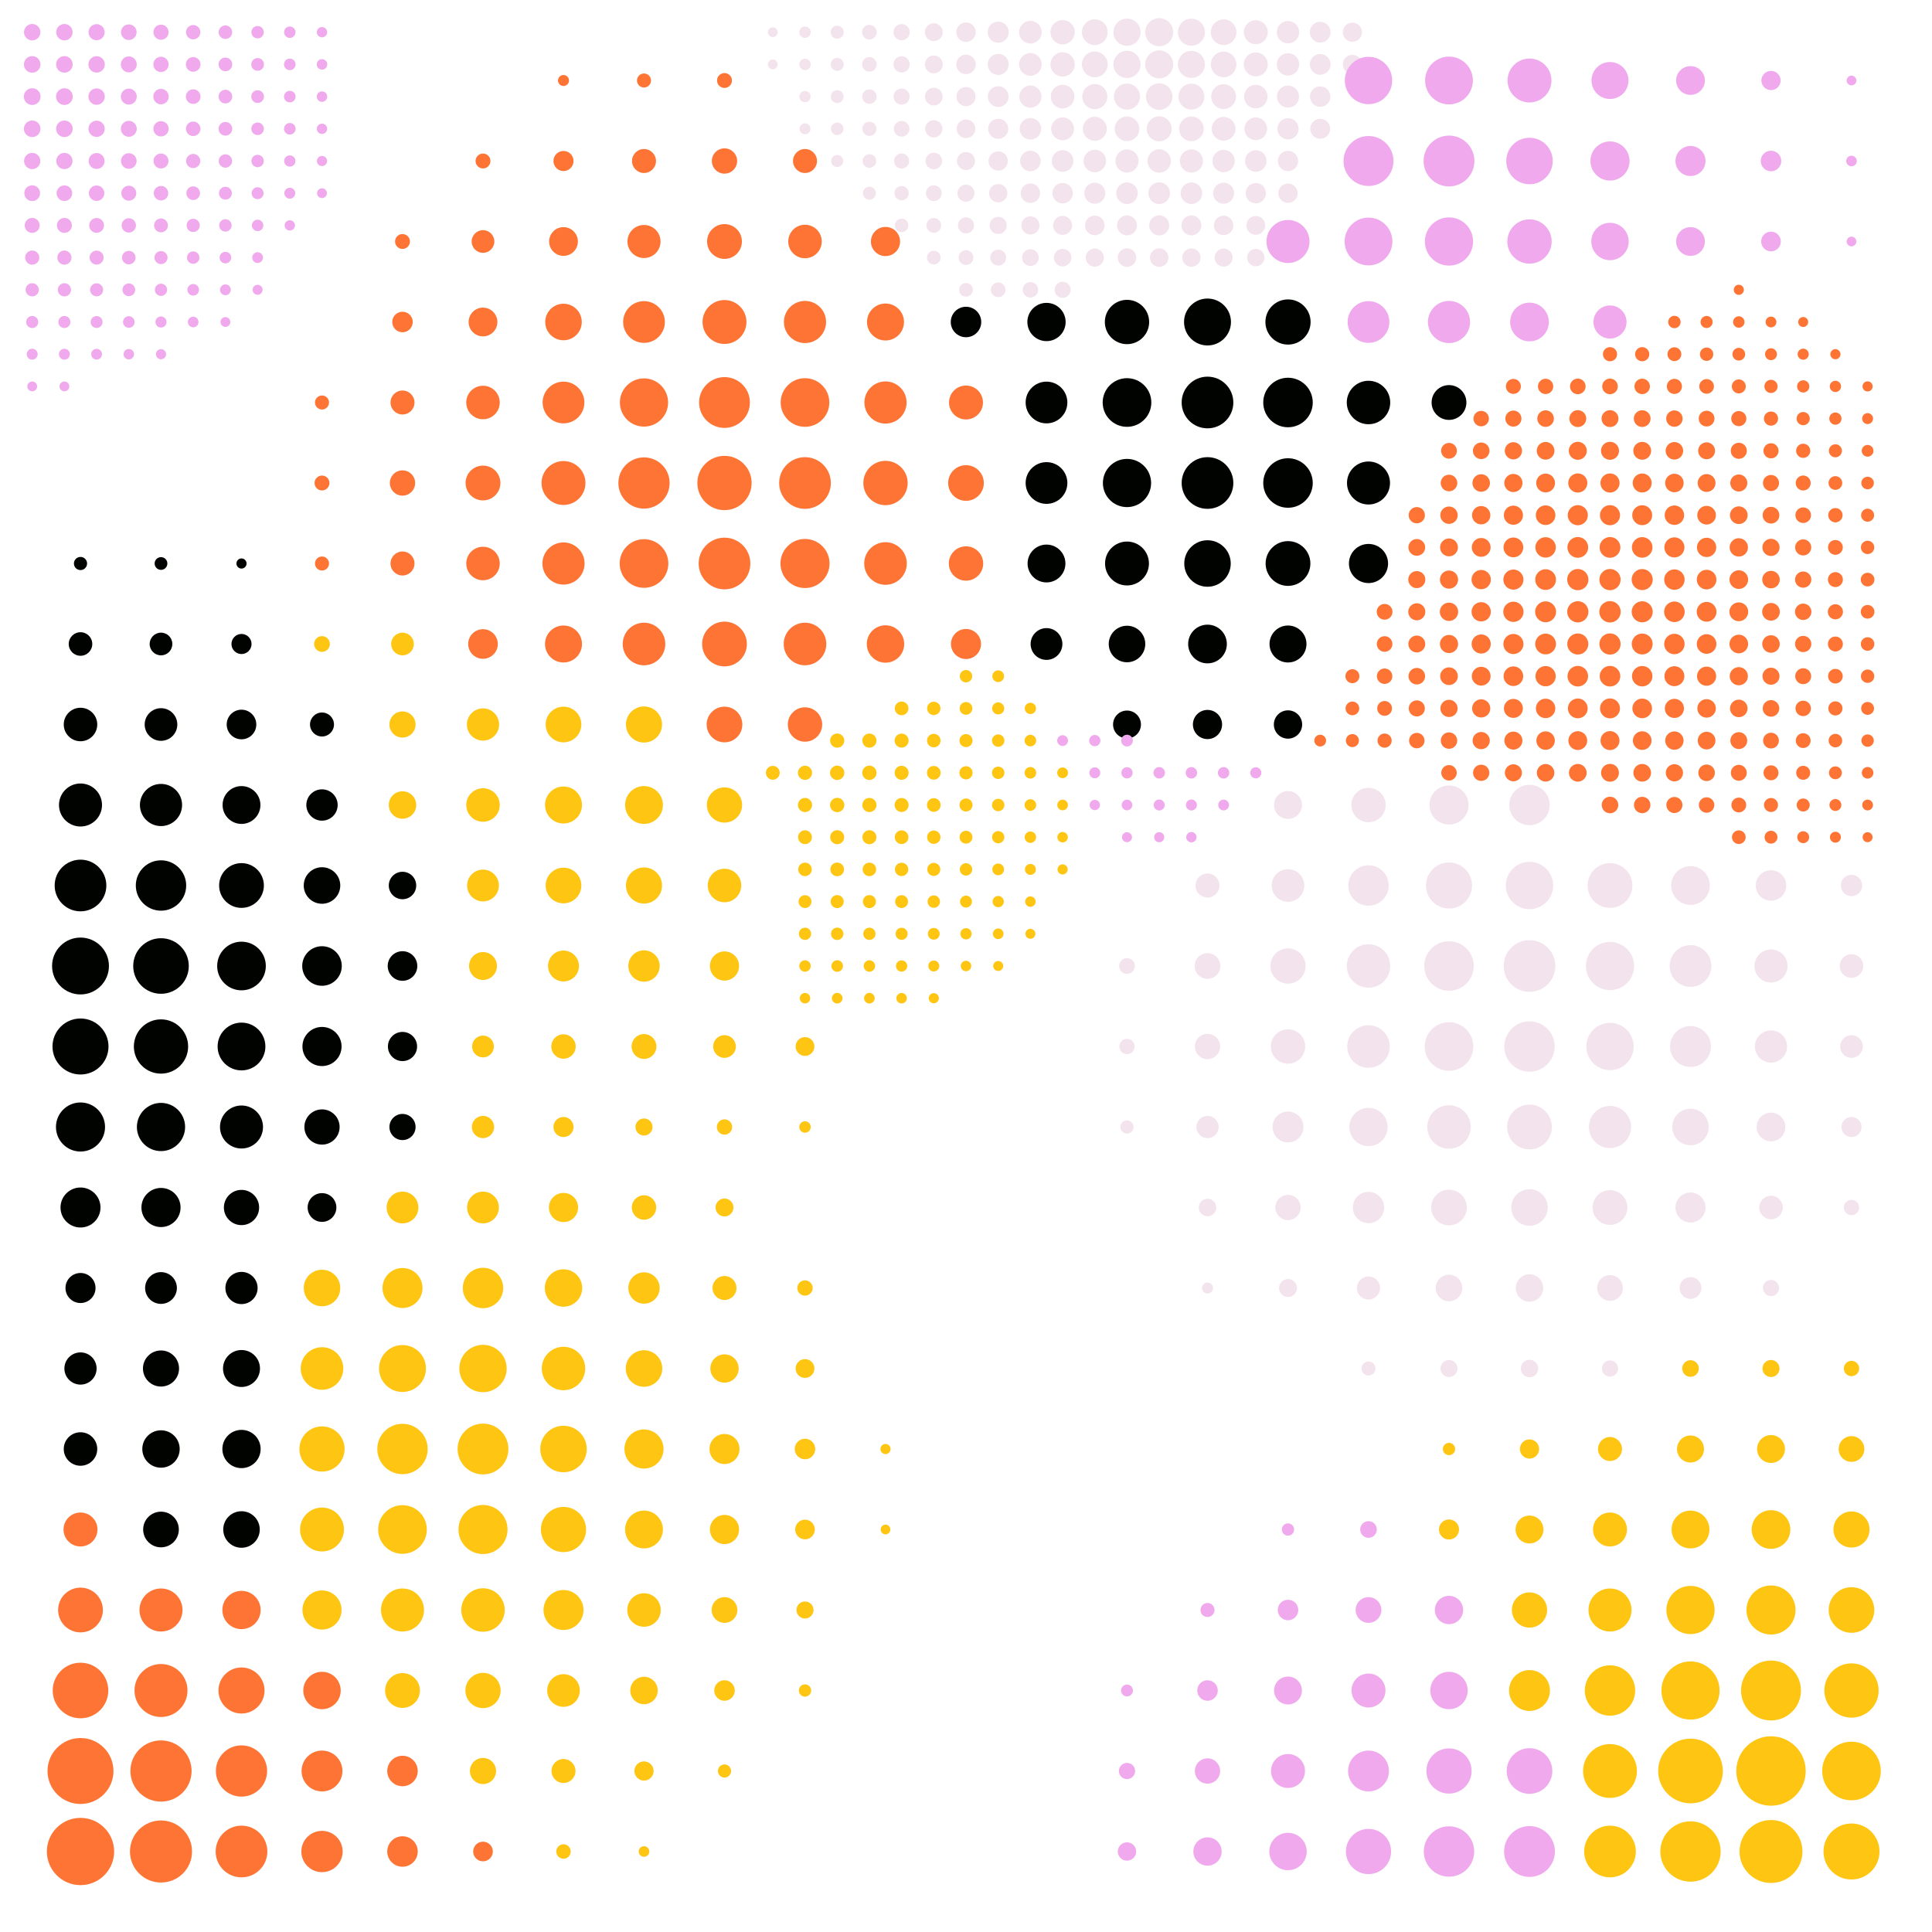 <?xml version="1.0"?>
<!DOCTYPE svg PUBLIC '-//W3C//DTD SVG 1.0//EN'
          'http://www.w3.org/TR/2001/REC-SVG-20010904/DTD/svg10.dtd'>
<svg xmlns:xlink="http://www.w3.org/1999/xlink" style="fill-opacity:1; color-rendering:auto; color-interpolation:auto; text-rendering:auto; stroke:black; stroke-linecap:square; stroke-miterlimit:10; shape-rendering:auto; stroke-opacity:1; fill:black; stroke-dasharray:none; font-weight:normal; stroke-width:1; font-family:'Dialog'; font-style:normal; stroke-linejoin:miter; font-size:12px; stroke-dashoffset:0; image-rendering:auto;" width="600" height="600" xmlns="http://www.w3.org/2000/svg"
><!--Generated by the Batik Graphics2D SVG Generator--><defs id="genericDefs"
  /><g
  ><g style="stroke-linecap:round; fill:rgb(239,169,236); stroke:rgb(239,169,236);"
    ><circle r="2.55" style="stroke:none;" cx="10" cy="10"
    /></g
    ><g style="stroke-linecap:round; fill:rgb(239,169,236); stroke:rgb(239,169,236);"
    ><circle r="2.55" style="stroke:none;" cx="20" cy="10"
      /><circle r="2.5" style="stroke:none;" cx="30" cy="10"
      /><circle r="2.425" style="stroke:none;" cx="40" cy="10"
      /><circle r="2.35" style="stroke:none;" cx="50" cy="10"
      /><circle r="2.225" style="stroke:none;" cx="60" cy="10"
      /><circle r="2.1" style="stroke:none;" cx="70" cy="10"
      /><circle r="1.925" style="stroke:none;" cx="80" cy="10"
      /><circle r="1.775" style="stroke:none;" cx="90" cy="10"
      /><circle r="1.6" style="stroke:none;" cx="100" cy="10"
      /><circle r="1.525" style="fill:rgb(243,227,237); stroke:none;" cx="240" cy="10"
      /><circle r="1.775" style="fill:rgb(243,227,237); stroke:none;" cx="250" cy="10"
      /><circle r="2.025" style="fill:rgb(243,227,237); stroke:none;" cx="260" cy="10"
      /><circle r="2.275" style="fill:rgb(243,227,237); stroke:none;" cx="270" cy="10"
      /><circle r="2.525" style="fill:rgb(243,227,237); stroke:none;" cx="280" cy="10"
      /><circle r="2.775" style="fill:rgb(243,227,237); stroke:none;" cx="290" cy="10"
      /><circle r="3.025" style="fill:rgb(243,227,237); stroke:none;" cx="300" cy="10"
      /><circle r="3.275" style="fill:rgb(243,227,237); stroke:none;" cx="310" cy="10"
      /><circle r="3.525" style="fill:rgb(243,227,237); stroke:none;" cx="320" cy="10"
      /><circle r="3.775" style="fill:rgb(243,227,237); stroke:none;" cx="330" cy="10"
      /><circle r="4" style="fill:rgb(243,227,237); stroke:none;" cx="340" cy="10"
      /><circle r="4.225" style="fill:rgb(243,227,237); stroke:none;" cx="350" cy="10"
      /><circle r="4.35" style="fill:rgb(243,227,237); stroke:none;" cx="360" cy="10"
      /><circle r="4.2" style="fill:rgb(243,227,237); stroke:none;" cx="370" cy="10"
      /><circle r="3.975" style="fill:rgb(243,227,237); stroke:none;" cx="380" cy="10"
      /><circle r="3.725" style="fill:rgb(243,227,237); stroke:none;" cx="390" cy="10"
      /><circle r="3.475" style="fill:rgb(243,227,237); stroke:none;" cx="400" cy="10"
      /><circle r="3.225" style="fill:rgb(243,227,237); stroke:none;" cx="410" cy="10"
      /><circle r="2.975" style="fill:rgb(243,227,237); stroke:none;" cx="420" cy="10"
      /><circle r="2.575" style="stroke:none;" cx="10" cy="20"
      /><circle r="2.575" style="stroke:none;" cx="20" cy="20"
      /><circle r="2.55" style="stroke:none;" cx="30" cy="20"
      /><circle r="2.475" style="stroke:none;" cx="40" cy="20"
      /><circle r="2.375" style="stroke:none;" cx="50" cy="20"
      /><circle r="2.275" style="stroke:none;" cx="60" cy="20"
      /><circle r="2.125" style="stroke:none;" cx="70" cy="20"
      /><circle r="1.975" style="stroke:none;" cx="80" cy="20"
      /><circle r="1.8" style="stroke:none;" cx="90" cy="20"
      /><circle r="1.625" style="stroke:none;" cx="100" cy="20"
      /><circle r="1.525" style="fill:rgb(243,227,237); stroke:none;" cx="240" cy="20"
      /><circle r="1.775" style="fill:rgb(243,227,237); stroke:none;" cx="250" cy="20"
      /><circle r="2.025" style="fill:rgb(243,227,237); stroke:none;" cx="260" cy="20"
      /><circle r="2.275" style="fill:rgb(243,227,237); stroke:none;" cx="270" cy="20"
      /><circle r="2.525" style="fill:rgb(243,227,237); stroke:none;" cx="280" cy="20"
      /><circle r="2.775" style="fill:rgb(243,227,237); stroke:none;" cx="290" cy="20"
      /><circle r="3.025" style="fill:rgb(243,227,237); stroke:none;" cx="300" cy="20"
      /><circle r="3.275" style="fill:rgb(243,227,237); stroke:none;" cx="310" cy="20"
      /><circle r="3.525" style="fill:rgb(243,227,237); stroke:none;" cx="320" cy="20"
      /><circle r="3.775" style="fill:rgb(243,227,237); stroke:none;" cx="330" cy="20"
      /><circle r="4" style="fill:rgb(243,227,237); stroke:none;" cx="340" cy="20"
      /><circle r="4.225" style="fill:rgb(243,227,237); stroke:none;" cx="350" cy="20"
      /><circle r="4.35" style="fill:rgb(243,227,237); stroke:none;" cx="360" cy="20"
      /><circle r="4.2" style="fill:rgb(243,227,237); stroke:none;" cx="370" cy="20"
      /><circle r="3.975" style="fill:rgb(243,227,237); stroke:none;" cx="380" cy="20"
      /><circle r="3.725" style="fill:rgb(243,227,237); stroke:none;" cx="390" cy="20"
      /><circle r="3.475" style="fill:rgb(243,227,237); stroke:none;" cx="400" cy="20"
      /><circle r="3.225" style="fill:rgb(243,227,237); stroke:none;" cx="410" cy="20"
      /><circle r="2.975" style="fill:rgb(243,227,237); stroke:none;" cx="420" cy="20"
      /><circle r="1.709" style="fill:rgb(254,116,52); stroke:none;" cx="175" cy="25"
      /><circle r="2.18" style="fill:rgb(254,116,52); stroke:none;" cx="200" cy="25"
      /><circle r="2.314" style="fill:rgb(254,116,52); stroke:none;" cx="225" cy="25"
      /><circle r="7.353" style="stroke:none;" cx="425" cy="25"
      /><circle r="7.42" style="stroke:none;" cx="450" cy="25"
      /><circle r="6.816" style="stroke:none;" cx="475" cy="25"
      /><circle r="5.741" style="stroke:none;" cx="500" cy="25"
      /><circle r="4.464" style="stroke:none;" cx="525" cy="25"
      /><circle r="2.986" style="stroke:none;" cx="550" cy="25"
      /><circle r="1.508" style="stroke:none;" cx="575" cy="25"
      /><circle r="2.6" style="stroke:none;" cx="10" cy="30"
      /><circle r="2.6" style="stroke:none;" cx="20" cy="30"
      /><circle r="2.55" style="stroke:none;" cx="30" cy="30"
      /><circle r="2.475" style="stroke:none;" cx="40" cy="30"
      /><circle r="2.4" style="stroke:none;" cx="50" cy="30"
      /><circle r="2.275" style="stroke:none;" cx="60" cy="30"
      /><circle r="2.125" style="stroke:none;" cx="70" cy="30"
      /><circle r="1.975" style="stroke:none;" cx="80" cy="30"
      /><circle r="1.8" style="stroke:none;" cx="90" cy="30"
      /><circle r="1.625" style="stroke:none;" cx="100" cy="30"
      /><circle r="1.75" style="fill:rgb(243,227,237); stroke:none;" cx="250" cy="30"
      /><circle r="2" style="fill:rgb(243,227,237); stroke:none;" cx="260" cy="30"
      /><circle r="2.25" style="fill:rgb(243,227,237); stroke:none;" cx="270" cy="30"
      /><circle r="2.5" style="fill:rgb(243,227,237); stroke:none;" cx="280" cy="30"
      /><circle r="2.75" style="fill:rgb(243,227,237); stroke:none;" cx="290" cy="30"
      /><circle r="2.975" style="fill:rgb(243,227,237); stroke:none;" cx="300" cy="30"
      /><circle r="3.225" style="fill:rgb(243,227,237); stroke:none;" cx="310" cy="30"
      /><circle r="3.45" style="fill:rgb(243,227,237); stroke:none;" cx="320" cy="30"
      /><circle r="3.675" style="fill:rgb(243,227,237); stroke:none;" cx="330" cy="30"
      /><circle r="3.9" style="fill:rgb(243,227,237); stroke:none;" cx="340" cy="30"
      /><circle r="4.05" style="fill:rgb(243,227,237); stroke:none;" cx="350" cy="30"
      /><circle r="4.125" style="fill:rgb(243,227,237); stroke:none;" cx="360" cy="30"
      /><circle r="4.025" style="fill:rgb(243,227,237); stroke:none;" cx="370" cy="30"
      /><circle r="3.85" style="fill:rgb(243,227,237); stroke:none;" cx="380" cy="30"
      /><circle r="3.65" style="fill:rgb(243,227,237); stroke:none;" cx="390" cy="30"
      /><circle r="3.425" style="fill:rgb(243,227,237); stroke:none;" cx="400" cy="30"
      /><circle r="3.175" style="fill:rgb(243,227,237); stroke:none;" cx="410" cy="30"
      /><circle r="2.575" style="stroke:none;" cx="10" cy="40"
      /><circle r="2.575" style="stroke:none;" cx="20" cy="40"
      /><circle r="2.525" style="stroke:none;" cx="30" cy="40"
      /><circle r="2.475" style="stroke:none;" cx="40" cy="40"
      /><circle r="2.375" style="stroke:none;" cx="50" cy="40"
      /><circle r="2.25" style="stroke:none;" cx="60" cy="40"
      /><circle r="2.125" style="stroke:none;" cx="70" cy="40"
      /><circle r="1.95" style="stroke:none;" cx="80" cy="40"
      /><circle r="1.8" style="stroke:none;" cx="90" cy="40"
      /><circle r="1.6" style="stroke:none;" cx="100" cy="40"
      /><circle r="1.7" style="fill:rgb(243,227,237); stroke:none;" cx="250" cy="40"
      /><circle r="1.95" style="fill:rgb(243,227,237); stroke:none;" cx="260" cy="40"
      /><circle r="2.2" style="fill:rgb(243,227,237); stroke:none;" cx="270" cy="40"
      /><circle r="2.425" style="fill:rgb(243,227,237); stroke:none;" cx="280" cy="40"
      /><circle r="2.675" style="fill:rgb(243,227,237); stroke:none;" cx="290" cy="40"
      /><circle r="2.9" style="fill:rgb(243,227,237); stroke:none;" cx="300" cy="40"
      /><circle r="3.125" style="fill:rgb(243,227,237); stroke:none;" cx="310" cy="40"
      /><circle r="3.35" style="fill:rgb(243,227,237); stroke:none;" cx="320" cy="40"
      /><circle r="3.55" style="fill:rgb(243,227,237); stroke:none;" cx="330" cy="40"
      /><circle r="3.725" style="fill:rgb(243,227,237); stroke:none;" cx="340" cy="40"
      /><circle r="3.825" style="fill:rgb(243,227,237); stroke:none;" cx="350" cy="40"
      /><circle r="3.875" style="fill:rgb(243,227,237); stroke:none;" cx="360" cy="40"
      /><circle r="3.825" style="fill:rgb(243,227,237); stroke:none;" cx="370" cy="40"
      /><circle r="3.7" style="fill:rgb(243,227,237); stroke:none;" cx="380" cy="40"
      /><circle r="3.525" style="fill:rgb(243,227,237); stroke:none;" cx="390" cy="40"
      /><circle r="3.3" style="fill:rgb(243,227,237); stroke:none;" cx="400" cy="40"
      /><circle r="3.1" style="fill:rgb(243,227,237); stroke:none;" cx="410" cy="40"
      /><circle r="2.525" style="stroke:none;" cx="10" cy="50"
      /><circle r="2.525" style="stroke:none;" cx="20" cy="50"
      /><circle r="2.475" style="stroke:none;" cx="30" cy="50"
      /><circle r="2.425" style="stroke:none;" cx="40" cy="50"
      /><circle r="2.325" style="stroke:none;" cx="50" cy="50"
      /><circle r="2.2" style="stroke:none;" cx="60" cy="50"
      /><circle r="2.075" style="stroke:none;" cx="70" cy="50"
      /><circle r="1.925" style="stroke:none;" cx="80" cy="50"
      /><circle r="1.75" style="stroke:none;" cx="90" cy="50"
      /><circle r="1.575" style="stroke:none;" cx="100" cy="50"
      /><circle r="2.314" style="fill:rgb(254,116,52); stroke:none;" cx="150" cy="50"
      /><circle r="3.12" style="fill:rgb(254,116,52); stroke:none;" cx="175" cy="50"
      /><circle r="3.725" style="fill:rgb(254,116,52); stroke:none;" cx="200" cy="50"
      /><circle r="3.927" style="fill:rgb(254,116,52); stroke:none;" cx="225" cy="50"
      /><circle r="3.725" style="fill:rgb(254,116,52); stroke:none;" cx="250" cy="50"
      /><circle r="1.875" style="fill:rgb(243,227,237); stroke:none;" cx="260" cy="50"
      /><circle r="2.125" style="fill:rgb(243,227,237); stroke:none;" cx="270" cy="50"
      /><circle r="2.35" style="fill:rgb(243,227,237); stroke:none;" cx="280" cy="50"
      /><circle r="2.575" style="fill:rgb(243,227,237); stroke:none;" cx="290" cy="50"
      /><circle r="2.8" style="fill:rgb(243,227,237); stroke:none;" cx="300" cy="50"
      /><circle r="3" style="fill:rgb(243,227,237); stroke:none;" cx="310" cy="50"
      /><circle r="3.2" style="fill:rgb(243,227,237); stroke:none;" cx="320" cy="50"
      /><circle r="3.375" style="fill:rgb(243,227,237); stroke:none;" cx="330" cy="50"
      /><circle r="3.5" style="fill:rgb(243,227,237); stroke:none;" cx="340" cy="50"
      /><circle r="3.6" style="fill:rgb(243,227,237); stroke:none;" cx="350" cy="50"
      /><circle r="3.625" style="fill:rgb(243,227,237); stroke:none;" cx="360" cy="50"
      /><circle r="3.6" style="fill:rgb(243,227,237); stroke:none;" cx="370" cy="50"
      /><circle r="3.475" style="fill:rgb(243,227,237); stroke:none;" cx="380" cy="50"
      /><circle r="3.35" style="fill:rgb(243,227,237); stroke:none;" cx="390" cy="50"
      /><circle r="3.15" style="fill:rgb(243,227,237); stroke:none;" cx="400" cy="50"
      /><circle r="7.756" style="stroke:none;" cx="425" cy="50"
      /><circle r="7.891" style="stroke:none;" cx="450" cy="50"
      /><circle r="7.219" style="stroke:none;" cx="475" cy="50"
      /><circle r="6.077" style="stroke:none;" cx="500" cy="50"
      /><circle r="4.666" style="stroke:none;" cx="525" cy="50"
      /><circle r="3.188" style="stroke:none;" cx="550" cy="50"
      /><circle r="1.642" style="stroke:none;" cx="575" cy="50"
      /><circle r="2.45" style="stroke:none;" cx="10" cy="60"
      /><circle r="2.425" style="stroke:none;" cx="20" cy="60"
      /><circle r="2.4" style="stroke:none;" cx="30" cy="60"
      /><circle r="2.325" style="stroke:none;" cx="40" cy="60"
      /><circle r="2.25" style="stroke:none;" cx="50" cy="60"
      /><circle r="2.125" style="stroke:none;" cx="60" cy="60"
      /><circle r="2" style="stroke:none;" cx="70" cy="60"
      /><circle r="1.85" style="stroke:none;" cx="80" cy="60"
      /><circle r="1.7" style="stroke:none;" cx="90" cy="60"
      /><circle r="1.525" style="stroke:none;" cx="100" cy="60"
      /><circle r="2.025" style="fill:rgb(243,227,237); stroke:none;" cx="270" cy="60"
      /><circle r="2.225" style="fill:rgb(243,227,237); stroke:none;" cx="280" cy="60"
      /><circle r="2.45" style="fill:rgb(243,227,237); stroke:none;" cx="290" cy="60"
      /><circle r="2.65" style="fill:rgb(243,227,237); stroke:none;" cx="300" cy="60"
      /><circle r="2.85" style="fill:rgb(243,227,237); stroke:none;" cx="310" cy="60"
      /><circle r="3.025" style="fill:rgb(243,227,237); stroke:none;" cx="320" cy="60"
      /><circle r="3.175" style="fill:rgb(243,227,237); stroke:none;" cx="330" cy="60"
      /><circle r="3.275" style="fill:rgb(243,227,237); stroke:none;" cx="340" cy="60"
      /><circle r="3.35" style="fill:rgb(243,227,237); stroke:none;" cx="350" cy="60"
      /><circle r="3.375" style="fill:rgb(243,227,237); stroke:none;" cx="360" cy="60"
      /><circle r="3.35" style="fill:rgb(243,227,237); stroke:none;" cx="370" cy="60"
      /><circle r="3.275" style="fill:rgb(243,227,237); stroke:none;" cx="380" cy="60"
      /><circle r="3.15" style="fill:rgb(243,227,237); stroke:none;" cx="390" cy="60"
      /><circle r="3" style="fill:rgb(243,227,237); stroke:none;" cx="400" cy="60"
      /><circle r="2.325" style="stroke:none;" cx="10" cy="70"
      /><circle r="2.325" style="stroke:none;" cx="20" cy="70"
      /><circle r="2.3" style="stroke:none;" cx="30" cy="70"
      /><circle r="2.225" style="stroke:none;" cx="40" cy="70"
      /><circle r="2.15" style="stroke:none;" cx="50" cy="70"
      /><circle r="2.05" style="stroke:none;" cx="60" cy="70"
      /><circle r="1.925" style="stroke:none;" cx="70" cy="70"
      /><circle r="1.775" style="stroke:none;" cx="80" cy="70"
      /><circle r="1.6" style="stroke:none;" cx="90" cy="70"
      /><circle r="2.1" style="fill:rgb(243,227,237); stroke:none;" cx="280" cy="70"
      /><circle r="2.3" style="fill:rgb(243,227,237); stroke:none;" cx="290" cy="70"
      /><circle r="2.5" style="fill:rgb(243,227,237); stroke:none;" cx="300" cy="70"
      /><circle r="2.675" style="fill:rgb(243,227,237); stroke:none;" cx="310" cy="70"
      /><circle r="2.825" style="fill:rgb(243,227,237); stroke:none;" cx="320" cy="70"
      /><circle r="2.95" style="fill:rgb(243,227,237); stroke:none;" cx="330" cy="70"
      /><circle r="3.05" style="fill:rgb(243,227,237); stroke:none;" cx="340" cy="70"
      /><circle r="3.1" style="fill:rgb(243,227,237); stroke:none;" cx="350" cy="70"
      /><circle r="3.125" style="fill:rgb(243,227,237); stroke:none;" cx="360" cy="70"
      /><circle r="3.1" style="fill:rgb(243,227,237); stroke:none;" cx="370" cy="70"
      /><circle r="3.025" style="fill:rgb(243,227,237); stroke:none;" cx="380" cy="70"
      /><circle r="2.925" style="fill:rgb(243,227,237); stroke:none;" cx="390" cy="70"
      /><circle r="2.314" style="fill:rgb(254,116,52); stroke:none;" cx="125" cy="75"
      /><circle r="3.523" style="fill:rgb(254,116,52); stroke:none;" cx="150" cy="75"
      /><circle r="4.464" style="fill:rgb(254,116,52); stroke:none;" cx="175" cy="75"
      /><circle r="5.136" style="fill:rgb(254,116,52); stroke:none;" cx="200" cy="75"
      /><circle r="5.405" style="fill:rgb(254,116,52); stroke:none;" cx="225" cy="75"
      /><circle r="5.203" style="fill:rgb(254,116,52); stroke:none;" cx="250" cy="75"
      /><circle r="4.531" style="fill:rgb(254,116,52); stroke:none;" cx="275" cy="75"
      /><circle r="6.681" style="stroke:none;" cx="400" cy="75"
      /><circle r="7.42" style="stroke:none;" cx="425" cy="75"
      /><circle r="7.487" style="stroke:none;" cx="450" cy="75"
      /><circle r="6.883" style="stroke:none;" cx="475" cy="75"
      /><circle r="5.808" style="stroke:none;" cx="500" cy="75"
      /><circle r="4.464" style="stroke:none;" cx="525" cy="75"
      /><circle r="3.053" style="stroke:none;" cx="550" cy="75"
      /><circle r="1.508" style="stroke:none;" cx="575" cy="75"
      /><circle r="2.2" style="stroke:none;" cx="10" cy="80"
      /><circle r="2.2" style="stroke:none;" cx="20" cy="80"
      /><circle r="2.175" style="stroke:none;" cx="30" cy="80"
      /><circle r="2.1" style="stroke:none;" cx="40" cy="80"
      /><circle r="2.025" style="stroke:none;" cx="50" cy="80"
      /><circle r="1.925" style="stroke:none;" cx="60" cy="80"
      /><circle r="1.8" style="stroke:none;" cx="70" cy="80"
      /><circle r="1.675" style="stroke:none;" cx="80" cy="80"
      /><circle r="2.125" style="fill:rgb(243,227,237); stroke:none;" cx="290" cy="80"
      /><circle r="2.3" style="fill:rgb(243,227,237); stroke:none;" cx="300" cy="80"
      /><circle r="2.475" style="fill:rgb(243,227,237); stroke:none;" cx="310" cy="80"
      /><circle r="2.6" style="fill:rgb(243,227,237); stroke:none;" cx="320" cy="80"
      /><circle r="2.725" style="fill:rgb(243,227,237); stroke:none;" cx="330" cy="80"
      /><circle r="2.825" style="fill:rgb(243,227,237); stroke:none;" cx="340" cy="80"
      /><circle r="2.875" style="fill:rgb(243,227,237); stroke:none;" cx="350" cy="80"
      /><circle r="2.875" style="fill:rgb(243,227,237); stroke:none;" cx="360" cy="80"
      /><circle r="2.85" style="fill:rgb(243,227,237); stroke:none;" cx="370" cy="80"
      /><circle r="2.8" style="fill:rgb(243,227,237); stroke:none;" cx="380" cy="80"
      /><circle r="2.7" style="fill:rgb(243,227,237); stroke:none;" cx="390" cy="80"
      /><circle r="2.05" style="stroke:none;" cx="10" cy="90"
      /><circle r="2.05" style="stroke:none;" cx="20" cy="90"
      /><circle r="2.025" style="stroke:none;" cx="30" cy="90"
      /><circle r="1.975" style="stroke:none;" cx="40" cy="90"
      /><circle r="1.9" style="stroke:none;" cx="50" cy="90"
      /><circle r="1.8" style="stroke:none;" cx="60" cy="90"
      /><circle r="1.675" style="stroke:none;" cx="70" cy="90"
      /><circle r="1.55" style="stroke:none;" cx="80" cy="90"
      /><circle r="2.125" style="fill:rgb(243,227,237); stroke:none;" cx="300" cy="90"
      /><circle r="2.275" style="fill:rgb(243,227,237); stroke:none;" cx="310" cy="90"
      /><circle r="2.4" style="fill:rgb(243,227,237); stroke:none;" cx="320" cy="90"
      /><circle r="2.5" style="fill:rgb(243,227,237); stroke:none;" cx="330" cy="90"
      /><circle r="1.575" style="fill:rgb(254,116,52); stroke:none;" cx="540" cy="90"
      /><circle r="1.875" style="stroke:none;" cx="10" cy="100"
      /><circle r="1.875" style="stroke:none;" cx="20" cy="100"
      /><circle r="1.85" style="stroke:none;" cx="30" cy="100"
      /><circle r="1.8" style="stroke:none;" cx="40" cy="100"
      /><circle r="1.725" style="stroke:none;" cx="50" cy="100"
      /><circle r="1.65" style="stroke:none;" cx="60" cy="100"
      /><circle r="1.525" style="stroke:none;" cx="70" cy="100"
      /><circle r="3.188" style="fill:rgb(254,116,52); stroke:none;" cx="125" cy="100"
      /><circle r="4.464" style="fill:rgb(254,116,52); stroke:none;" cx="150" cy="100"
      /><circle r="5.673" style="fill:rgb(254,116,52); stroke:none;" cx="175" cy="100"
      /><circle r="6.48" style="fill:rgb(254,116,52); stroke:none;" cx="200" cy="100"
      /><circle r="6.816" style="fill:rgb(254,116,52); stroke:none;" cx="225" cy="100"
      /><circle r="6.547" style="fill:rgb(254,116,52); stroke:none;" cx="250" cy="100"
      /><circle r="5.741" style="fill:rgb(254,116,52); stroke:none;" cx="275" cy="100"
      /><circle r="4.733" style="fill:rgb(1,3,0); stroke:none;" cx="300" cy="100"
      /><circle r="5.942" style="fill:rgb(1,3,0); stroke:none;" cx="325" cy="100"
      /><circle r="6.883" style="fill:rgb(1,3,0); stroke:none;" cx="350" cy="100"
      /><circle r="7.286" style="fill:rgb(1,3,0); stroke:none;" cx="375" cy="100"
      /><circle r="7.017" style="fill:rgb(1,3,0); stroke:none;" cx="400" cy="100"
      /><circle r="6.48" style="stroke:none;" cx="425" cy="100"
      /><circle r="6.547" style="stroke:none;" cx="450" cy="100"
      /><circle r="6.009" style="stroke:none;" cx="475" cy="100"
      /><circle r="5.136" style="stroke:none;" cx="500" cy="100"
      /><circle r="1.925" style="fill:rgb(254,116,52); stroke:none;" cx="520" cy="100"
      /><circle r="1.875" style="fill:rgb(254,116,52); stroke:none;" cx="530" cy="100"
      /><circle r="1.775" style="fill:rgb(254,116,52); stroke:none;" cx="540" cy="100"
      /><circle r="1.675" style="fill:rgb(254,116,52); stroke:none;" cx="550" cy="100"
      /><circle r="1.55" style="fill:rgb(254,116,52); stroke:none;" cx="560" cy="100"
      /><circle r="1.7" style="stroke:none;" cx="10" cy="110"
      /><circle r="1.7" style="stroke:none;" cx="20" cy="110"
      /><circle r="1.675" style="stroke:none;" cx="30" cy="110"
      /><circle r="1.625" style="stroke:none;" cx="40" cy="110"
      /><circle r="1.575" style="stroke:none;" cx="50" cy="110"
      /><circle r="2.2" style="fill:rgb(254,116,52); stroke:none;" cx="500" cy="110"
      /><circle r="2.2" style="fill:rgb(254,116,52); stroke:none;" cx="510" cy="110"
      /><circle r="2.15" style="fill:rgb(254,116,52); stroke:none;" cx="520" cy="110"
      /><circle r="2.075" style="fill:rgb(254,116,52); stroke:none;" cx="530" cy="110"
      /><circle r="1.975" style="fill:rgb(254,116,52); stroke:none;" cx="540" cy="110"
      /><circle r="1.85" style="fill:rgb(254,116,52); stroke:none;" cx="550" cy="110"
      /><circle r="1.725" style="fill:rgb(254,116,52); stroke:none;" cx="560" cy="110"
      /><circle r="1.575" style="fill:rgb(254,116,52); stroke:none;" cx="570" cy="110"
      /><circle r="1.525" style="stroke:none;" cx="10" cy="120"
      /><circle r="1.525" style="stroke:none;" cx="20" cy="120"
      /><circle r="2.325" style="fill:rgb(254,116,52); stroke:none;" cx="470" cy="120"
      /><circle r="2.375" style="fill:rgb(254,116,52); stroke:none;" cx="480" cy="120"
      /><circle r="2.425" style="fill:rgb(254,116,52); stroke:none;" cx="490" cy="120"
      /><circle r="2.425" style="fill:rgb(254,116,52); stroke:none;" cx="500" cy="120"
      /><circle r="2.4" style="fill:rgb(254,116,52); stroke:none;" cx="510" cy="120"
      /><circle r="2.35" style="fill:rgb(254,116,52); stroke:none;" cx="520" cy="120"
      /><circle r="2.275" style="fill:rgb(254,116,52); stroke:none;" cx="530" cy="120"
      /><circle r="2.175" style="fill:rgb(254,116,52); stroke:none;" cx="540" cy="120"
      /><circle r="2.05" style="fill:rgb(254,116,52); stroke:none;" cx="550" cy="120"
      /><circle r="1.9" style="fill:rgb(254,116,52); stroke:none;" cx="560" cy="120"
      /><circle r="1.75" style="fill:rgb(254,116,52); stroke:none;" cx="570" cy="120"
      /><circle r="1.575" style="fill:rgb(254,116,52); stroke:none;" cx="580" cy="120"
      /><circle r="2.18" style="fill:rgb(254,116,52); stroke:none;" cx="100" cy="125"
      /><circle r="3.725" style="fill:rgb(254,116,52); stroke:none;" cx="125" cy="125"
      /><circle r="5.203" style="fill:rgb(254,116,52); stroke:none;" cx="150" cy="125"
      /><circle r="6.48" style="fill:rgb(254,116,52); stroke:none;" cx="175" cy="125"
      /><circle r="7.487" style="fill:rgb(254,116,52); stroke:none;" cx="200" cy="125"
      /><circle r="7.891" style="fill:rgb(254,116,52); stroke:none;" cx="225" cy="125"
      /><circle r="7.555" style="fill:rgb(254,116,52); stroke:none;" cx="250" cy="125"
      /><circle r="6.547" style="fill:rgb(254,116,52); stroke:none;" cx="275" cy="125"
      /><circle r="5.27" style="fill:rgb(254,116,52); stroke:none;" cx="300" cy="125"
      /><circle r="6.48" style="fill:rgb(1,3,0); stroke:none;" cx="325" cy="125"
      /><circle r="7.555" style="fill:rgb(1,3,0); stroke:none;" cx="350" cy="125"
      /><circle r="8.025" style="fill:rgb(1,3,0); stroke:none;" cx="375" cy="125"
      /><circle r="7.689" style="fill:rgb(1,3,0); stroke:none;" cx="400" cy="125"
      /><circle r="6.748" style="fill:rgb(1,3,0); stroke:none;" cx="425" cy="125"
      /><circle r="5.405" style="fill:rgb(1,3,0); stroke:none;" cx="450" cy="125"
      /><circle r="2.4" style="fill:rgb(254,116,52); stroke:none;" cx="460" cy="130"
      /><circle r="2.5" style="fill:rgb(254,116,52); stroke:none;" cx="470" cy="130"
      /><circle r="2.575" style="fill:rgb(254,116,52); stroke:none;" cx="480" cy="130"
      /><circle r="2.625" style="fill:rgb(254,116,52); stroke:none;" cx="490" cy="130"
      /><circle r="2.625" style="fill:rgb(254,116,52); stroke:none;" cx="500" cy="130"
      /><circle r="2.6" style="fill:rgb(254,116,52); stroke:none;" cx="510" cy="130"
      /><circle r="2.55" style="fill:rgb(254,116,52); stroke:none;" cx="520" cy="130"
      /><circle r="2.45" style="fill:rgb(254,116,52); stroke:none;" cx="530" cy="130"
      /><circle r="2.35" style="fill:rgb(254,116,52); stroke:none;" cx="540" cy="130"
      /><circle r="2.2" style="fill:rgb(254,116,52); stroke:none;" cx="550" cy="130"
      /><circle r="2.05" style="fill:rgb(254,116,52); stroke:none;" cx="560" cy="130"
      /><circle r="1.9" style="fill:rgb(254,116,52); stroke:none;" cx="570" cy="130"
      /><circle r="1.7" style="fill:rgb(254,116,52); stroke:none;" cx="580" cy="130"
      /><circle r="2.45" style="fill:rgb(254,116,52); stroke:none;" cx="450" cy="140"
      /><circle r="2.575" style="fill:rgb(254,116,52); stroke:none;" cx="460" cy="140"
      /><circle r="2.675" style="fill:rgb(254,116,52); stroke:none;" cx="470" cy="140"
      /><circle r="2.75" style="fill:rgb(254,116,52); stroke:none;" cx="480" cy="140"
      /><circle r="2.8" style="fill:rgb(254,116,52); stroke:none;" cx="490" cy="140"
      /><circle r="2.8" style="fill:rgb(254,116,52); stroke:none;" cx="500" cy="140"
      /><circle r="2.775" style="fill:rgb(254,116,52); stroke:none;" cx="510" cy="140"
      /><circle r="2.725" style="fill:rgb(254,116,52); stroke:none;" cx="520" cy="140"
      /><circle r="2.625" style="fill:rgb(254,116,52); stroke:none;" cx="530" cy="140"
      /><circle r="2.5" style="fill:rgb(254,116,52); stroke:none;" cx="540" cy="140"
      /><circle r="2.35" style="fill:rgb(254,116,52); stroke:none;" cx="550" cy="140"
      /><circle r="2.2" style="fill:rgb(254,116,52); stroke:none;" cx="560" cy="140"
      /><circle r="2.025" style="fill:rgb(254,116,52); stroke:none;" cx="570" cy="140"
      /><circle r="1.825" style="fill:rgb(254,116,52); stroke:none;" cx="580" cy="140"
      /><circle r="2.314" style="fill:rgb(254,116,52); stroke:none;" cx="100" cy="150"
      /><circle r="3.927" style="fill:rgb(254,116,52); stroke:none;" cx="125" cy="150"
      /><circle r="5.405" style="fill:rgb(254,116,52); stroke:none;" cx="150" cy="150"
      /><circle r="6.816" style="fill:rgb(254,116,52); stroke:none;" cx="175" cy="150"
      /><circle r="7.958" style="fill:rgb(254,116,52); stroke:none;" cx="200" cy="150"
      /><circle r="8.428" style="fill:rgb(254,116,52); stroke:none;" cx="225" cy="150"
      /><circle r="8.025" style="fill:rgb(254,116,52); stroke:none;" cx="250" cy="150"
      /><circle r="6.883" style="fill:rgb(254,116,52); stroke:none;" cx="275" cy="150"
      /><circle r="5.539" style="fill:rgb(254,116,52); stroke:none;" cx="300" cy="150"
      /><circle r="6.48" style="fill:rgb(1,3,0); stroke:none;" cx="325" cy="150"
      /><circle r="7.487" style="fill:rgb(1,3,0); stroke:none;" cx="350" cy="150"
      /><circle r="8.025" style="fill:rgb(1,3,0); stroke:none;" cx="375" cy="150"
      /><circle r="7.689" style="fill:rgb(1,3,0); stroke:none;" cx="400" cy="150"
      /><circle r="6.681" style="fill:rgb(1,3,0); stroke:none;" cx="425" cy="150"
      /><circle r="2.575" style="fill:rgb(254,116,52); stroke:none;" cx="450" cy="150"
      /><circle r="2.725" style="fill:rgb(254,116,52); stroke:none;" cx="460" cy="150"
      /><circle r="2.825" style="fill:rgb(254,116,52); stroke:none;" cx="470" cy="150"
      /><circle r="2.925" style="fill:rgb(254,116,52); stroke:none;" cx="480" cy="150"
      /><circle r="2.975" style="fill:rgb(254,116,52); stroke:none;" cx="490" cy="150"
      /><circle r="2.975" style="fill:rgb(254,116,52); stroke:none;" cx="500" cy="150"
      /><circle r="2.95" style="fill:rgb(254,116,52); stroke:none;" cx="510" cy="150"
      /><circle r="2.875" style="fill:rgb(254,116,52); stroke:none;" cx="520" cy="150"
      /><circle r="2.775" style="fill:rgb(254,116,52); stroke:none;" cx="530" cy="150"
      /><circle r="2.65" style="fill:rgb(254,116,52); stroke:none;" cx="540" cy="150"
      /><circle r="2.5" style="fill:rgb(254,116,52); stroke:none;" cx="550" cy="150"
      /><circle r="2.325" style="fill:rgb(254,116,52); stroke:none;" cx="560" cy="150"
      /><circle r="2.125" style="fill:rgb(254,116,52); stroke:none;" cx="570" cy="150"
      /><circle r="1.95" style="fill:rgb(254,116,52); stroke:none;" cx="580" cy="150"
      /><circle r="2.525" style="fill:rgb(254,116,52); stroke:none;" cx="440" cy="160"
      /><circle r="2.7" style="fill:rgb(254,116,52); stroke:none;" cx="450" cy="160"
      /><circle r="2.85" style="fill:rgb(254,116,52); stroke:none;" cx="460" cy="160"
      /><circle r="2.975" style="fill:rgb(254,116,52); stroke:none;" cx="470" cy="160"
      /><circle r="3.05" style="fill:rgb(254,116,52); stroke:none;" cx="480" cy="160"
      /><circle r="3.125" style="fill:rgb(254,116,52); stroke:none;" cx="490" cy="160"
      /><circle r="3.125" style="fill:rgb(254,116,52); stroke:none;" cx="500" cy="160"
      /><circle r="3.1" style="fill:rgb(254,116,52); stroke:none;" cx="510" cy="160"
      /><circle r="3.025" style="fill:rgb(254,116,52); stroke:none;" cx="520" cy="160"
      /><circle r="2.9" style="fill:rgb(254,116,52); stroke:none;" cx="530" cy="160"
      /><circle r="2.75" style="fill:rgb(254,116,52); stroke:none;" cx="540" cy="160"
      /><circle r="2.6" style="fill:rgb(254,116,52); stroke:none;" cx="550" cy="160"
      /><circle r="2.425" style="fill:rgb(254,116,52); stroke:none;" cx="560" cy="160"
      /><circle r="2.225" style="fill:rgb(254,116,52); stroke:none;" cx="570" cy="160"
      /><circle r="2.025" style="fill:rgb(254,116,52); stroke:none;" cx="580" cy="160"
      /><circle r="2.6" style="fill:rgb(254,116,52); stroke:none;" cx="440" cy="170"
      /><circle r="2.775" style="fill:rgb(254,116,52); stroke:none;" cx="450" cy="170"
      /><circle r="2.925" style="fill:rgb(254,116,52); stroke:none;" cx="460" cy="170"
      /><circle r="3.075" style="fill:rgb(254,116,52); stroke:none;" cx="470" cy="170"
      /><circle r="3.175" style="fill:rgb(254,116,52); stroke:none;" cx="480" cy="170"
      /><circle r="3.225" style="fill:rgb(254,116,52); stroke:none;" cx="490" cy="170"
      /><circle r="3.225" style="fill:rgb(254,116,52); stroke:none;" cx="500" cy="170"
      /><circle r="3.2" style="fill:rgb(254,116,52); stroke:none;" cx="510" cy="170"
      /><circle r="3.125" style="fill:rgb(254,116,52); stroke:none;" cx="520" cy="170"
      /><circle r="3" style="fill:rgb(254,116,52); stroke:none;" cx="530" cy="170"
      /><circle r="2.85" style="fill:rgb(254,116,52); stroke:none;" cx="540" cy="170"
      /><circle r="2.675" style="fill:rgb(254,116,52); stroke:none;" cx="550" cy="170"
      /><circle r="2.5" style="fill:rgb(254,116,52); stroke:none;" cx="560" cy="170"
      /><circle r="2.3" style="fill:rgb(254,116,52); stroke:none;" cx="570" cy="170"
      /><circle r="2.075" style="fill:rgb(254,116,52); stroke:none;" cx="580" cy="170"
      /><circle r="2.045" style="fill:rgb(1,3,0); stroke:none;" cx="25" cy="175"
      /><circle r="1.978" style="fill:rgb(1,3,0); stroke:none;" cx="50" cy="175"
      /><circle r="1.575" style="fill:rgb(1,3,0); stroke:none;" cx="75" cy="175"
      /><circle r="2.18" style="fill:rgb(254,116,52); stroke:none;" cx="100" cy="175"
      /><circle r="3.725" style="fill:rgb(254,116,52); stroke:none;" cx="125" cy="175"
      /><circle r="5.203" style="fill:rgb(254,116,52); stroke:none;" cx="150" cy="175"
      /><circle r="6.547" style="fill:rgb(254,116,52); stroke:none;" cx="175" cy="175"
      /><circle r="7.555" style="fill:rgb(254,116,52); stroke:none;" cx="200" cy="175"
      /><circle r="8.025" style="fill:rgb(254,116,52); stroke:none;" cx="225" cy="175"
      /><circle r="7.622" style="fill:rgb(254,116,52); stroke:none;" cx="250" cy="175"
      /><circle r="6.614" style="fill:rgb(254,116,52); stroke:none;" cx="275" cy="175"
      /><circle r="5.338" style="fill:rgb(254,116,52); stroke:none;" cx="300" cy="175"
      /><circle r="5.875" style="fill:rgb(1,3,0); stroke:none;" cx="325" cy="175"
      /><circle r="6.816" style="fill:rgb(1,3,0); stroke:none;" cx="350" cy="175"
      /><circle r="7.219" style="fill:rgb(1,3,0); stroke:none;" cx="375" cy="175"
      /><circle r="6.95" style="fill:rgb(1,3,0); stroke:none;" cx="400" cy="175"
      /><circle r="6.077" style="fill:rgb(1,3,0); stroke:none;" cx="425" cy="175"
      /><circle r="2.65" style="fill:rgb(254,116,52); stroke:none;" cx="440" cy="180"
      /><circle r="2.825" style="fill:rgb(254,116,52); stroke:none;" cx="450" cy="180"
      /><circle r="3" style="fill:rgb(254,116,52); stroke:none;" cx="460" cy="180"
      /><circle r="3.125" style="fill:rgb(254,116,52); stroke:none;" cx="470" cy="180"
      /><circle r="3.225" style="fill:rgb(254,116,52); stroke:none;" cx="480" cy="180"
      /><circle r="3.3" style="fill:rgb(254,116,52); stroke:none;" cx="490" cy="180"
      /><circle r="3.3" style="fill:rgb(254,116,52); stroke:none;" cx="500" cy="180"
      /><circle r="3.275" style="fill:rgb(254,116,52); stroke:none;" cx="510" cy="180"
      /><circle r="3.175" style="fill:rgb(254,116,52); stroke:none;" cx="520" cy="180"
      /><circle r="3.05" style="fill:rgb(254,116,52); stroke:none;" cx="530" cy="180"
      /><circle r="2.9" style="fill:rgb(254,116,52); stroke:none;" cx="540" cy="180"
      /><circle r="2.725" style="fill:rgb(254,116,52); stroke:none;" cx="550" cy="180"
      /><circle r="2.525" style="fill:rgb(254,116,52); stroke:none;" cx="560" cy="180"
      /><circle r="2.325" style="fill:rgb(254,116,52); stroke:none;" cx="570" cy="180"
      /><circle r="2.125" style="fill:rgb(254,116,52); stroke:none;" cx="580" cy="180"
      /><circle r="2.45" style="fill:rgb(254,116,52); stroke:none;" cx="430" cy="190"
      /><circle r="2.65" style="fill:rgb(254,116,52); stroke:none;" cx="440" cy="190"
      /><circle r="2.85" style="fill:rgb(254,116,52); stroke:none;" cx="450" cy="190"
      /><circle r="3" style="fill:rgb(254,116,52); stroke:none;" cx="460" cy="190"
      /><circle r="3.15" style="fill:rgb(254,116,52); stroke:none;" cx="470" cy="190"
      /><circle r="3.25" style="fill:rgb(254,116,52); stroke:none;" cx="480" cy="190"
      /><circle r="3.3" style="fill:rgb(254,116,52); stroke:none;" cx="490" cy="190"
      /><circle r="3.325" style="fill:rgb(254,116,52); stroke:none;" cx="500" cy="190"
      /><circle r="3.275" style="fill:rgb(254,116,52); stroke:none;" cx="510" cy="190"
      /><circle r="3.2" style="fill:rgb(254,116,52); stroke:none;" cx="520" cy="190"
      /><circle r="3.075" style="fill:rgb(254,116,52); stroke:none;" cx="530" cy="190"
      /><circle r="2.925" style="fill:rgb(254,116,52); stroke:none;" cx="540" cy="190"
      /><circle r="2.75" style="fill:rgb(254,116,52); stroke:none;" cx="550" cy="190"
      /><circle r="2.55" style="fill:rgb(254,116,52); stroke:none;" cx="560" cy="190"
      /><circle r="2.35" style="fill:rgb(254,116,52); stroke:none;" cx="570" cy="190"
      /><circle r="2.125" style="fill:rgb(254,116,52); stroke:none;" cx="580" cy="190"
      /><circle r="3.658" style="fill:rgb(1,3,0); stroke:none;" cx="25" cy="200"
      /><circle r="3.523" style="fill:rgb(1,3,0); stroke:none;" cx="50" cy="200"
      /><circle r="3.12" style="fill:rgb(1,3,0); stroke:none;" cx="75" cy="200"
      /><circle r="2.448" style="fill:rgb(254,197,19); stroke:none;" cx="100" cy="200"
      /><circle r="3.523" style="fill:rgb(254,197,19); stroke:none;" cx="125" cy="200"
      /><circle r="4.598" style="fill:rgb(254,116,52); stroke:none;" cx="150" cy="200"
      /><circle r="5.741" style="fill:rgb(254,116,52); stroke:none;" cx="175" cy="200"
      /><circle r="6.614" style="fill:rgb(254,116,52); stroke:none;" cx="200" cy="200"
      /><circle r="6.95" style="fill:rgb(254,116,52); stroke:none;" cx="225" cy="200"
      /><circle r="6.614" style="fill:rgb(254,116,52); stroke:none;" cx="250" cy="200"
      /><circle r="5.808" style="fill:rgb(254,116,52); stroke:none;" cx="275" cy="200"
      /><circle r="4.666" style="fill:rgb(254,116,52); stroke:none;" cx="300" cy="200"
      /><circle r="4.934" style="fill:rgb(1,3,0); stroke:none;" cx="325" cy="200"
      /><circle r="5.673" style="fill:rgb(1,3,0); stroke:none;" cx="350" cy="200"
      /><circle r="6.009" style="fill:rgb(1,3,0); stroke:none;" cx="375" cy="200"
      /><circle r="5.741" style="fill:rgb(1,3,0); stroke:none;" cx="400" cy="200"
      /><circle r="2.425" style="fill:rgb(254,116,52); stroke:none;" cx="430" cy="200"
      /><circle r="2.625" style="fill:rgb(254,116,52); stroke:none;" cx="440" cy="200"
      /><circle r="2.825" style="fill:rgb(254,116,52); stroke:none;" cx="450" cy="200"
      /><circle r="2.975" style="fill:rgb(254,116,52); stroke:none;" cx="460" cy="200"
      /><circle r="3.125" style="fill:rgb(254,116,52); stroke:none;" cx="470" cy="200"
      /><circle r="3.225" style="fill:rgb(254,116,52); stroke:none;" cx="480" cy="200"
      /><circle r="3.275" style="fill:rgb(254,116,52); stroke:none;" cx="490" cy="200"
      /><circle r="3.3" style="fill:rgb(254,116,52); stroke:none;" cx="500" cy="200"
      /><circle r="3.25" style="fill:rgb(254,116,52); stroke:none;" cx="510" cy="200"
      /><circle r="3.175" style="fill:rgb(254,116,52); stroke:none;" cx="520" cy="200"
      /><circle r="3.05" style="fill:rgb(254,116,52); stroke:none;" cx="530" cy="200"
      /><circle r="2.9" style="fill:rgb(254,116,52); stroke:none;" cx="540" cy="200"
      /><circle r="2.725" style="fill:rgb(254,116,52); stroke:none;" cx="550" cy="200"
      /><circle r="2.525" style="fill:rgb(254,116,52); stroke:none;" cx="560" cy="200"
      /><circle r="2.325" style="fill:rgb(254,116,52); stroke:none;" cx="570" cy="200"
      /><circle r="2.1" style="fill:rgb(254,116,52); stroke:none;" cx="580" cy="200"
      /><circle r="1.925" style="fill:rgb(254,197,19); stroke:none;" cx="300" cy="210"
      /><circle r="1.825" style="fill:rgb(254,197,19); stroke:none;" cx="310" cy="210"
      /><circle r="2.175" style="fill:rgb(254,116,52); stroke:none;" cx="420" cy="210"
      /><circle r="2.4" style="fill:rgb(254,116,52); stroke:none;" cx="430" cy="210"
      /><circle r="2.575" style="fill:rgb(254,116,52); stroke:none;" cx="440" cy="210"
      /><circle r="2.75" style="fill:rgb(254,116,52); stroke:none;" cx="450" cy="210"
      /><circle r="2.925" style="fill:rgb(254,116,52); stroke:none;" cx="460" cy="210"
      /><circle r="3.05" style="fill:rgb(254,116,52); stroke:none;" cx="470" cy="210"
      /><circle r="3.15" style="fill:rgb(254,116,52); stroke:none;" cx="480" cy="210"
      /><circle r="3.2" style="fill:rgb(254,116,52); stroke:none;" cx="490" cy="210"
      /><circle r="3.2" style="fill:rgb(254,116,52); stroke:none;" cx="500" cy="210"
      /><circle r="3.175" style="fill:rgb(254,116,52); stroke:none;" cx="510" cy="210"
      /><circle r="3.1" style="fill:rgb(254,116,52); stroke:none;" cx="520" cy="210"
      /><circle r="2.975" style="fill:rgb(254,116,52); stroke:none;" cx="530" cy="210"
      /><circle r="2.825" style="fill:rgb(254,116,52); stroke:none;" cx="540" cy="210"
      /><circle r="2.65" style="fill:rgb(254,116,52); stroke:none;" cx="550" cy="210"
      /><circle r="2.475" style="fill:rgb(254,116,52); stroke:none;" cx="560" cy="210"
      /><circle r="2.275" style="fill:rgb(254,116,52); stroke:none;" cx="570" cy="210"
      /><circle r="2.075" style="fill:rgb(254,116,52); stroke:none;" cx="580" cy="210"
      /><circle r="2.125" style="fill:rgb(254,197,19); stroke:none;" cx="280" cy="220"
      /><circle r="2.075" style="fill:rgb(254,197,19); stroke:none;" cx="290" cy="220"
      /><circle r="1.975" style="fill:rgb(254,197,19); stroke:none;" cx="300" cy="220"
      /><circle r="1.875" style="fill:rgb(254,197,19); stroke:none;" cx="310" cy="220"
      /><circle r="1.75" style="fill:rgb(254,197,19); stroke:none;" cx="320" cy="220"
      /><circle r="2.125" style="fill:rgb(254,116,52); stroke:none;" cx="420" cy="220"
      /><circle r="2.3" style="fill:rgb(254,116,52); stroke:none;" cx="430" cy="220"
      /><circle r="2.5" style="fill:rgb(254,116,52); stroke:none;" cx="440" cy="220"
      /><circle r="2.675" style="fill:rgb(254,116,52); stroke:none;" cx="450" cy="220"
      /><circle r="2.825" style="fill:rgb(254,116,52); stroke:none;" cx="460" cy="220"
      /><circle r="2.95" style="fill:rgb(254,116,52); stroke:none;" cx="470" cy="220"
      /><circle r="3.025" style="fill:rgb(254,116,52); stroke:none;" cx="480" cy="220"
      /><circle r="3.075" style="fill:rgb(254,116,52); stroke:none;" cx="490" cy="220"
      /><circle r="3.1" style="fill:rgb(254,116,52); stroke:none;" cx="500" cy="220"
      /><circle r="3.05" style="fill:rgb(254,116,52); stroke:none;" cx="510" cy="220"
      /><circle r="2.975" style="fill:rgb(254,116,52); stroke:none;" cx="520" cy="220"
      /><circle r="2.875" style="fill:rgb(254,116,52); stroke:none;" cx="530" cy="220"
      /><circle r="2.725" style="fill:rgb(254,116,52); stroke:none;" cx="540" cy="220"
      /><circle r="2.575" style="fill:rgb(254,116,52); stroke:none;" cx="550" cy="220"
      /><circle r="2.4" style="fill:rgb(254,116,52); stroke:none;" cx="560" cy="220"
      /><circle r="2.2" style="fill:rgb(254,116,52); stroke:none;" cx="570" cy="220"
      /><circle r="2" style="fill:rgb(254,116,52); stroke:none;" cx="580" cy="220"
      /><circle r="5.203" style="fill:rgb(1,3,0); stroke:none;" cx="25" cy="225"
      /><circle r="5.069" style="fill:rgb(1,3,0); stroke:none;" cx="50" cy="225"
      /><circle r="4.598" style="fill:rgb(1,3,0); stroke:none;" cx="75" cy="225"
      /><circle r="3.725" style="fill:rgb(1,3,0); stroke:none;" cx="100" cy="225"
      /><circle r="4.061" style="fill:rgb(254,197,19); stroke:none;" cx="125" cy="225"
      /><circle r="5.002" style="fill:rgb(254,197,19); stroke:none;" cx="150" cy="225"
      /><circle r="5.539" style="fill:rgb(254,197,19); stroke:none;" cx="175" cy="225"
      /><circle r="5.606" style="fill:rgb(254,197,19); stroke:none;" cx="200" cy="225"
      /><circle r="5.539" style="fill:rgb(254,116,52); stroke:none;" cx="225" cy="225"
      /><circle r="5.338" style="fill:rgb(254,116,52); stroke:none;" cx="250" cy="225"
      /><circle r="4.33" style="fill:rgb(1,3,0); stroke:none;" cx="350" cy="225"
      /><circle r="4.531" style="fill:rgb(1,3,0); stroke:none;" cx="375" cy="225"
      /><circle r="4.397" style="fill:rgb(1,3,0); stroke:none;" cx="400" cy="225"
      /><circle r="2.2" style="fill:rgb(254,197,19); stroke:none;" cx="260" cy="230"
      /><circle r="2.2" style="fill:rgb(254,197,19); stroke:none;" cx="270" cy="230"
      /><circle r="2.175" style="fill:rgb(254,197,19); stroke:none;" cx="280" cy="230"
      /><circle r="2.1" style="fill:rgb(254,197,19); stroke:none;" cx="290" cy="230"
      /><circle r="2.025" style="fill:rgb(254,197,19); stroke:none;" cx="300" cy="230"
      /><circle r="1.925" style="fill:rgb(254,197,19); stroke:none;" cx="310" cy="230"
      /><circle r="1.8" style="fill:rgb(254,197,19); stroke:none;" cx="320" cy="230"
      /><circle r="1.675" style="stroke:none;" cx="330" cy="230"
      /><circle r="1.75" style="stroke:none;" cx="340" cy="230"
      /><circle r="1.825" style="stroke:none;" cx="350" cy="230"
      /><circle r="1.825" style="fill:rgb(254,116,52); stroke:none;" cx="410" cy="230"
      /><circle r="2.025" style="fill:rgb(254,116,52); stroke:none;" cx="420" cy="230"
      /><circle r="2.2" style="fill:rgb(254,116,52); stroke:none;" cx="430" cy="230"
      /><circle r="2.4" style="fill:rgb(254,116,52); stroke:none;" cx="440" cy="230"
      /><circle r="2.55" style="fill:rgb(254,116,52); stroke:none;" cx="450" cy="230"
      /><circle r="2.675" style="fill:rgb(254,116,52); stroke:none;" cx="460" cy="230"
      /><circle r="2.8" style="fill:rgb(254,116,52); stroke:none;" cx="470" cy="230"
      /><circle r="2.875" style="fill:rgb(254,116,52); stroke:none;" cx="480" cy="230"
      /><circle r="2.925" style="fill:rgb(254,116,52); stroke:none;" cx="490" cy="230"
      /><circle r="2.95" style="fill:rgb(254,116,52); stroke:none;" cx="500" cy="230"
      /><circle r="2.9" style="fill:rgb(254,116,52); stroke:none;" cx="510" cy="230"
      /><circle r="2.85" style="fill:rgb(254,116,52); stroke:none;" cx="520" cy="230"
      /><circle r="2.75" style="fill:rgb(254,116,52); stroke:none;" cx="530" cy="230"
      /><circle r="2.625" style="fill:rgb(254,116,52); stroke:none;" cx="540" cy="230"
      /><circle r="2.45" style="fill:rgb(254,116,52); stroke:none;" cx="550" cy="230"
      /><circle r="2.3" style="fill:rgb(254,116,52); stroke:none;" cx="560" cy="230"
      /><circle r="2.1" style="fill:rgb(254,116,52); stroke:none;" cx="570" cy="230"
      /><circle r="1.925" style="fill:rgb(254,116,52); stroke:none;" cx="580" cy="230"
      /><circle r="2.15" style="fill:rgb(254,197,19); stroke:none;" cx="240" cy="240"
      /><circle r="2.2" style="fill:rgb(254,197,19); stroke:none;" cx="250" cy="240"
      /><circle r="2.225" style="fill:rgb(254,197,19); stroke:none;" cx="260" cy="240"
      /><circle r="2.225" style="fill:rgb(254,197,19); stroke:none;" cx="270" cy="240"
      /><circle r="2.175" style="fill:rgb(254,197,19); stroke:none;" cx="280" cy="240"
      /><circle r="2.125" style="fill:rgb(254,197,19); stroke:none;" cx="290" cy="240"
      /><circle r="2.05" style="fill:rgb(254,197,19); stroke:none;" cx="300" cy="240"
      /><circle r="1.925" style="fill:rgb(254,197,19); stroke:none;" cx="310" cy="240"
      /><circle r="1.8" style="fill:rgb(254,197,19); stroke:none;" cx="320" cy="240"
      /><circle r="1.675" style="fill:rgb(254,197,19); stroke:none;" cx="330" cy="240"
      /><circle r="1.7" style="stroke:none;" cx="340" cy="240"
      /><circle r="1.75" style="stroke:none;" cx="350" cy="240"
      /><circle r="1.775" style="stroke:none;" cx="360" cy="240"
      /><circle r="1.775" style="stroke:none;" cx="370" cy="240"
      /><circle r="1.775" style="stroke:none;" cx="380" cy="240"
      /><circle r="1.725" style="stroke:none;" cx="390" cy="240"
      /><circle r="2.4" style="fill:rgb(254,116,52); stroke:none;" cx="450" cy="240"
      /><circle r="2.525" style="fill:rgb(254,116,52); stroke:none;" cx="460" cy="240"
      /><circle r="2.65" style="fill:rgb(254,116,52); stroke:none;" cx="470" cy="240"
      /><circle r="2.725" style="fill:rgb(254,116,52); stroke:none;" cx="480" cy="240"
      /><circle r="2.75" style="fill:rgb(254,116,52); stroke:none;" cx="490" cy="240"
      /><circle r="2.775" style="fill:rgb(254,116,52); stroke:none;" cx="500" cy="240"
      /><circle r="2.75" style="fill:rgb(254,116,52); stroke:none;" cx="510" cy="240"
      /><circle r="2.675" style="fill:rgb(254,116,52); stroke:none;" cx="520" cy="240"
      /><circle r="2.575" style="fill:rgb(254,116,52); stroke:none;" cx="530" cy="240"
      /><circle r="2.475" style="fill:rgb(254,116,52); stroke:none;" cx="540" cy="240"
      /><circle r="2.325" style="fill:rgb(254,116,52); stroke:none;" cx="550" cy="240"
      /><circle r="2.175" style="fill:rgb(254,116,52); stroke:none;" cx="560" cy="240"
      /><circle r="2" style="fill:rgb(254,116,52); stroke:none;" cx="570" cy="240"
      /><circle r="1.8" style="fill:rgb(254,116,52); stroke:none;" cx="580" cy="240"
      /><circle r="6.681" style="fill:rgb(1,3,0); stroke:none;" cx="25" cy="250"
      /><circle r="6.547" style="fill:rgb(1,3,0); stroke:none;" cx="50" cy="250"
      /><circle r="5.875" style="fill:rgb(1,3,0); stroke:none;" cx="75" cy="250"
      /><circle r="4.867" style="fill:rgb(1,3,0); stroke:none;" cx="100" cy="250"
      /><circle r="4.263" style="fill:rgb(254,197,19); stroke:none;" cx="125" cy="250"
      /><circle r="5.203" style="fill:rgb(254,197,19); stroke:none;" cx="150" cy="250"
      /><circle r="5.741" style="fill:rgb(254,197,19); stroke:none;" cx="175" cy="250"
      /><circle r="5.875" style="fill:rgb(254,197,19); stroke:none;" cx="200" cy="250"
      /><circle r="5.472" style="fill:rgb(254,197,19); stroke:none;" cx="225" cy="250"
      /><circle r="2.2" style="fill:rgb(254,197,19); stroke:none;" cx="250" cy="250"
      /><circle r="2.225" style="fill:rgb(254,197,19); stroke:none;" cx="260" cy="250"
      /><circle r="2.2" style="fill:rgb(254,197,19); stroke:none;" cx="270" cy="250"
      /><circle r="2.175" style="fill:rgb(254,197,19); stroke:none;" cx="280" cy="250"
      /><circle r="2.125" style="fill:rgb(254,197,19); stroke:none;" cx="290" cy="250"
      /><circle r="2.025" style="fill:rgb(254,197,19); stroke:none;" cx="300" cy="250"
      /><circle r="1.925" style="fill:rgb(254,197,19); stroke:none;" cx="310" cy="250"
      /><circle r="1.8" style="fill:rgb(254,197,19); stroke:none;" cx="320" cy="250"
      /><circle r="1.65" style="fill:rgb(254,197,19); stroke:none;" cx="330" cy="250"
      /><circle r="1.6" style="stroke:none;" cx="340" cy="250"
      /><circle r="1.65" style="stroke:none;" cx="350" cy="250"
      /><circle r="1.7" style="stroke:none;" cx="360" cy="250"
      /><circle r="1.7" style="stroke:none;" cx="370" cy="250"
      /><circle r="1.675" style="stroke:none;" cx="380" cy="250"
      /><circle r="4.33" style="fill:rgb(243,227,237); stroke:none;" cx="400" cy="250"
      /><circle r="5.338" style="fill:rgb(243,227,237); stroke:none;" cx="425" cy="250"
      /><circle r="6.077" style="fill:rgb(243,227,237); stroke:none;" cx="450" cy="250"
      /><circle r="6.278" style="fill:rgb(243,227,237); stroke:none;" cx="475" cy="250"
      /><circle r="2.575" style="fill:rgb(254,116,52); stroke:none;" cx="500" cy="250"
      /><circle r="2.55" style="fill:rgb(254,116,52); stroke:none;" cx="510" cy="250"
      /><circle r="2.5" style="fill:rgb(254,116,52); stroke:none;" cx="520" cy="250"
      /><circle r="2.4" style="fill:rgb(254,116,52); stroke:none;" cx="530" cy="250"
      /><circle r="2.3" style="fill:rgb(254,116,52); stroke:none;" cx="540" cy="250"
      /><circle r="2.175" style="fill:rgb(254,116,52); stroke:none;" cx="550" cy="250"
      /><circle r="2.025" style="fill:rgb(254,116,52); stroke:none;" cx="560" cy="250"
      /><circle r="1.85" style="fill:rgb(254,116,52); stroke:none;" cx="570" cy="250"
      /><circle r="1.675" style="fill:rgb(254,116,52); stroke:none;" cx="580" cy="250"
      /><circle r="2.15" style="fill:rgb(254,197,19); stroke:none;" cx="250" cy="260"
      /><circle r="2.175" style="fill:rgb(254,197,19); stroke:none;" cx="260" cy="260"
      /><circle r="2.175" style="fill:rgb(254,197,19); stroke:none;" cx="270" cy="260"
      /><circle r="2.125" style="fill:rgb(254,197,19); stroke:none;" cx="280" cy="260"
      /><circle r="2.075" style="fill:rgb(254,197,19); stroke:none;" cx="290" cy="260"
      /><circle r="2" style="fill:rgb(254,197,19); stroke:none;" cx="300" cy="260"
      /><circle r="1.9" style="fill:rgb(254,197,19); stroke:none;" cx="310" cy="260"
      /><circle r="1.775" style="fill:rgb(254,197,19); stroke:none;" cx="320" cy="260"
      /><circle r="1.625" style="fill:rgb(254,197,19); stroke:none;" cx="330" cy="260"
      /><circle r="1.55" style="stroke:none;" cx="350" cy="260"
      /><circle r="1.575" style="stroke:none;" cx="360" cy="260"
      /><circle r="1.6" style="stroke:none;" cx="370" cy="260"
      /><circle r="2.125" style="fill:rgb(254,116,52); stroke:none;" cx="540" cy="260"
      /><circle r="2" style="fill:rgb(254,116,52); stroke:none;" cx="550" cy="260"
      /><circle r="1.85" style="fill:rgb(254,116,52); stroke:none;" cx="560" cy="260"
      /><circle r="1.7" style="fill:rgb(254,116,52); stroke:none;" cx="570" cy="260"
      /><circle r="1.55" style="fill:rgb(254,116,52); stroke:none;" cx="580" cy="260"
      /><circle r="2.1" style="fill:rgb(254,197,19); stroke:none;" cx="250" cy="270"
      /><circle r="2.125" style="fill:rgb(254,197,19); stroke:none;" cx="260" cy="270"
      /><circle r="2.1" style="fill:rgb(254,197,19); stroke:none;" cx="270" cy="270"
      /><circle r="2.075" style="fill:rgb(254,197,19); stroke:none;" cx="280" cy="270"
      /><circle r="2.025" style="fill:rgb(254,197,19); stroke:none;" cx="290" cy="270"
      /><circle r="1.925" style="fill:rgb(254,197,19); stroke:none;" cx="300" cy="270"
      /><circle r="1.825" style="fill:rgb(254,197,19); stroke:none;" cx="310" cy="270"
      /><circle r="1.7" style="fill:rgb(254,197,19); stroke:none;" cx="320" cy="270"
      /><circle r="1.575" style="fill:rgb(254,197,19); stroke:none;" cx="330" cy="270"
      /><circle r="8.025" style="fill:rgb(1,3,0); stroke:none;" cx="25" cy="275"
      /><circle r="7.823" style="fill:rgb(1,3,0); stroke:none;" cx="50" cy="275"
      /><circle r="6.95" style="fill:rgb(1,3,0); stroke:none;" cx="75" cy="275"
      /><circle r="5.673" style="fill:rgb(1,3,0); stroke:none;" cx="100" cy="275"
      /><circle r="4.263" style="fill:rgb(1,3,0); stroke:none;" cx="125" cy="275"
      /><circle r="4.934" style="fill:rgb(254,197,19); stroke:none;" cx="150" cy="275"
      /><circle r="5.539" style="fill:rgb(254,197,19); stroke:none;" cx="175" cy="275"
      /><circle r="5.606" style="fill:rgb(254,197,19); stroke:none;" cx="200" cy="275"
      /><circle r="5.203" style="fill:rgb(254,197,19); stroke:none;" cx="225" cy="275"
      /><circle r="3.725" style="fill:rgb(243,227,237); stroke:none;" cx="375" cy="275"
      /><circle r="5.069" style="fill:rgb(243,227,237); stroke:none;" cx="400" cy="275"
      /><circle r="6.278" style="fill:rgb(243,227,237); stroke:none;" cx="425" cy="275"
      /><circle r="7.152" style="fill:rgb(243,227,237); stroke:none;" cx="450" cy="275"
      /><circle r="7.353" style="fill:rgb(243,227,237); stroke:none;" cx="475" cy="275"
      /><circle r="6.95" style="fill:rgb(243,227,237); stroke:none;" cx="500" cy="275"
      /><circle r="6.009" style="fill:rgb(243,227,237); stroke:none;" cx="525" cy="275"
      /><circle r="4.733" style="fill:rgb(243,227,237); stroke:none;" cx="550" cy="275"
      /><circle r="3.322" style="fill:rgb(243,227,237); stroke:none;" cx="575" cy="275"
      /><circle r="2" style="fill:rgb(254,197,19); stroke:none;" cx="250" cy="280"
      /><circle r="2.025" style="fill:rgb(254,197,19); stroke:none;" cx="260" cy="280"
      /><circle r="2.025" style="fill:rgb(254,197,19); stroke:none;" cx="270" cy="280"
      /><circle r="2" style="fill:rgb(254,197,19); stroke:none;" cx="280" cy="280"
      /><circle r="1.925" style="fill:rgb(254,197,19); stroke:none;" cx="290" cy="280"
      /><circle r="1.85" style="fill:rgb(254,197,19); stroke:none;" cx="300" cy="280"
      /><circle r="1.75" style="fill:rgb(254,197,19); stroke:none;" cx="310" cy="280"
      /><circle r="1.625" style="fill:rgb(254,197,19); stroke:none;" cx="320" cy="280"
      /><circle r="1.9" style="fill:rgb(254,197,19); stroke:none;" cx="250" cy="290"
      /><circle r="1.925" style="fill:rgb(254,197,19); stroke:none;" cx="260" cy="290"
      /><circle r="1.9" style="fill:rgb(254,197,19); stroke:none;" cx="270" cy="290"
      /><circle r="1.875" style="fill:rgb(254,197,19); stroke:none;" cx="280" cy="290"
      /><circle r="1.825" style="fill:rgb(254,197,19); stroke:none;" cx="290" cy="290"
      /><circle r="1.75" style="fill:rgb(254,197,19); stroke:none;" cx="300" cy="290"
      /><circle r="1.65" style="fill:rgb(254,197,19); stroke:none;" cx="310" cy="290"
      /><circle r="1.55" style="fill:rgb(254,197,19); stroke:none;" cx="320" cy="290"
      /><circle r="8.831" style="fill:rgb(1,3,0); stroke:none;" cx="25" cy="300"
      /><circle r="8.63" style="fill:rgb(1,3,0); stroke:none;" cx="50" cy="300"
      /><circle r="7.555" style="fill:rgb(1,3,0); stroke:none;" cx="75" cy="300"
      /><circle r="6.144" style="fill:rgb(1,3,0); stroke:none;" cx="100" cy="300"
      /><circle r="4.598" style="fill:rgb(1,3,0); stroke:none;" cx="125" cy="300"
      /><circle r="4.33" style="fill:rgb(254,197,19); stroke:none;" cx="150" cy="300"
      /><circle r="4.8" style="fill:rgb(254,197,19); stroke:none;" cx="175" cy="300"
      /><circle r="4.867" style="fill:rgb(254,197,19); stroke:none;" cx="200" cy="300"
      /><circle r="4.531" style="fill:rgb(254,197,19); stroke:none;" cx="225" cy="300"
      /><circle r="1.775" style="fill:rgb(254,197,19); stroke:none;" cx="250" cy="300"
      /><circle r="1.8" style="fill:rgb(254,197,19); stroke:none;" cx="260" cy="300"
      /><circle r="1.775" style="fill:rgb(254,197,19); stroke:none;" cx="270" cy="300"
      /><circle r="1.75" style="fill:rgb(254,197,19); stroke:none;" cx="280" cy="300"
      /><circle r="1.7" style="fill:rgb(254,197,19); stroke:none;" cx="290" cy="300"
      /><circle r="1.625" style="fill:rgb(254,197,19); stroke:none;" cx="300" cy="300"
      /><circle r="1.55" style="fill:rgb(254,197,19); stroke:none;" cx="310" cy="300"
      /><circle r="2.448" style="fill:rgb(243,227,237); stroke:none;" cx="350" cy="300"
      /><circle r="3.994" style="fill:rgb(243,227,237); stroke:none;" cx="375" cy="300"
      /><circle r="5.472" style="fill:rgb(243,227,237); stroke:none;" cx="400" cy="300"
      /><circle r="6.748" style="fill:rgb(243,227,237); stroke:none;" cx="425" cy="300"
      /><circle r="7.689" style="fill:rgb(243,227,237); stroke:none;" cx="450" cy="300"
      /><circle r="8.025" style="fill:rgb(243,227,237); stroke:none;" cx="475" cy="300"
      /><circle r="7.487" style="fill:rgb(243,227,237); stroke:none;" cx="500" cy="300"
      /><circle r="6.48" style="fill:rgb(243,227,237); stroke:none;" cx="525" cy="300"
      /><circle r="5.136" style="fill:rgb(243,227,237); stroke:none;" cx="550" cy="300"
      /><circle r="3.658" style="fill:rgb(243,227,237); stroke:none;" cx="575" cy="300"
      /><circle r="1.625" style="fill:rgb(254,197,19); stroke:none;" cx="250" cy="310"
      /><circle r="1.65" style="fill:rgb(254,197,19); stroke:none;" cx="260" cy="310"
      /><circle r="1.65" style="fill:rgb(254,197,19); stroke:none;" cx="270" cy="310"
      /><circle r="1.625" style="fill:rgb(254,197,19); stroke:none;" cx="280" cy="310"
      /><circle r="1.575" style="fill:rgb(254,197,19); stroke:none;" cx="290" cy="310"
      /><circle r="8.697" style="fill:rgb(1,3,0); stroke:none;" cx="25" cy="325"
      /><circle r="8.428" style="fill:rgb(1,3,0); stroke:none;" cx="50" cy="325"
      /><circle r="7.42" style="fill:rgb(1,3,0); stroke:none;" cx="75" cy="325"
      /><circle r="6.077" style="fill:rgb(1,3,0); stroke:none;" cx="100" cy="325"
      /><circle r="4.531" style="fill:rgb(1,3,0); stroke:none;" cx="125" cy="325"
      /><circle r="3.389" style="fill:rgb(254,197,19); stroke:none;" cx="150" cy="325"
      /><circle r="3.792" style="fill:rgb(254,197,19); stroke:none;" cx="175" cy="325"
      /><circle r="3.859" style="fill:rgb(254,197,19); stroke:none;" cx="200" cy="325"
      /><circle r="3.523" style="fill:rgb(254,197,19); stroke:none;" cx="225" cy="325"
      /><circle r="2.919" style="fill:rgb(254,197,19); stroke:none;" cx="250" cy="325"
      /><circle r="2.381" style="fill:rgb(243,227,237); stroke:none;" cx="350" cy="325"
      /><circle r="3.927" style="fill:rgb(243,227,237); stroke:none;" cx="375" cy="325"
      /><circle r="5.338" style="fill:rgb(243,227,237); stroke:none;" cx="400" cy="325"
      /><circle r="6.614" style="fill:rgb(243,227,237); stroke:none;" cx="425" cy="325"
      /><circle r="7.555" style="fill:rgb(243,227,237); stroke:none;" cx="450" cy="325"
      /><circle r="7.823" style="fill:rgb(243,227,237); stroke:none;" cx="475" cy="325"
      /><circle r="7.353" style="fill:rgb(243,227,237); stroke:none;" cx="500" cy="325"
      /><circle r="6.345" style="fill:rgb(243,227,237); stroke:none;" cx="525" cy="325"
      /><circle r="5.002" style="fill:rgb(243,227,237); stroke:none;" cx="550" cy="325"
      /><circle r="3.523" style="fill:rgb(243,227,237); stroke:none;" cx="575" cy="325"
      /><circle r="7.622" style="fill:rgb(1,3,0); stroke:none;" cx="25" cy="350"
      /><circle r="7.487" style="fill:rgb(1,3,0); stroke:none;" cx="50" cy="350"
      /><circle r="6.681" style="fill:rgb(1,3,0); stroke:none;" cx="75" cy="350"
      /><circle r="5.472" style="fill:rgb(1,3,0); stroke:none;" cx="100" cy="350"
      /><circle r="4.061" style="fill:rgb(1,3,0); stroke:none;" cx="125" cy="350"
      /><circle r="3.456" style="fill:rgb(254,197,19); stroke:none;" cx="150" cy="350"
      /><circle r="3.12" style="fill:rgb(254,197,19); stroke:none;" cx="175" cy="350"
      /><circle r="2.65" style="fill:rgb(254,197,19); stroke:none;" cx="200" cy="350"
      /><circle r="2.381" style="fill:rgb(254,197,19); stroke:none;" cx="225" cy="350"
      /><circle r="1.777" style="fill:rgb(254,197,19); stroke:none;" cx="250" cy="350"
      /><circle r="2.045" style="fill:rgb(243,227,237); stroke:none;" cx="350" cy="350"
      /><circle r="3.456" style="fill:rgb(243,227,237); stroke:none;" cx="375" cy="350"
      /><circle r="4.8" style="fill:rgb(243,227,237); stroke:none;" cx="400" cy="350"
      /><circle r="5.942" style="fill:rgb(243,227,237); stroke:none;" cx="425" cy="350"
      /><circle r="6.748" style="fill:rgb(243,227,237); stroke:none;" cx="450" cy="350"
      /><circle r="6.95" style="fill:rgb(243,227,237); stroke:none;" cx="475" cy="350"
      /><circle r="6.547" style="fill:rgb(243,227,237); stroke:none;" cx="500" cy="350"
      /><circle r="5.673" style="fill:rgb(243,227,237); stroke:none;" cx="525" cy="350"
      /><circle r="4.464" style="fill:rgb(243,227,237); stroke:none;" cx="550" cy="350"
      /><circle r="3.12" style="fill:rgb(243,227,237); stroke:none;" cx="575" cy="350"
      /><circle r="6.211" style="fill:rgb(1,3,0); stroke:none;" cx="25" cy="375"
      /><circle r="6.077" style="fill:rgb(1,3,0); stroke:none;" cx="50" cy="375"
      /><circle r="5.472" style="fill:rgb(1,3,0); stroke:none;" cx="75" cy="375"
      /><circle r="4.464" style="fill:rgb(1,3,0); stroke:none;" cx="100" cy="375"
      /><circle r="4.934" style="fill:rgb(254,197,19); stroke:none;" cx="125" cy="375"
      /><circle r="4.934" style="fill:rgb(254,197,19); stroke:none;" cx="150" cy="375"
      /><circle r="4.531" style="fill:rgb(254,197,19); stroke:none;" cx="175" cy="375"
      /><circle r="3.792" style="fill:rgb(254,197,19); stroke:none;" cx="200" cy="375"
      /><circle r="2.784" style="fill:rgb(254,197,19); stroke:none;" cx="225" cy="375"
      /><circle r="2.717" style="fill:rgb(243,227,237); stroke:none;" cx="375" cy="375"
      /><circle r="3.927" style="fill:rgb(243,227,237); stroke:none;" cx="400" cy="375"
      /><circle r="4.867" style="fill:rgb(243,227,237); stroke:none;" cx="425" cy="375"
      /><circle r="5.539" style="fill:rgb(243,227,237); stroke:none;" cx="450" cy="375"
      /><circle r="5.673" style="fill:rgb(243,227,237); stroke:none;" cx="475" cy="375"
      /><circle r="5.405" style="fill:rgb(243,227,237); stroke:none;" cx="500" cy="375"
      /><circle r="4.666" style="fill:rgb(243,227,237); stroke:none;" cx="525" cy="375"
      /><circle r="3.658" style="fill:rgb(243,227,237); stroke:none;" cx="550" cy="375"
      /><circle r="2.381" style="fill:rgb(243,227,237); stroke:none;" cx="575" cy="375"
      /><circle r="4.666" style="fill:rgb(1,3,0); stroke:none;" cx="25" cy="400"
      /><circle r="4.934" style="fill:rgb(1,3,0); stroke:none;" cx="50" cy="400"
      /><circle r="5.002" style="fill:rgb(1,3,0); stroke:none;" cx="75" cy="400"
      /><circle r="5.673" style="fill:rgb(254,197,19); stroke:none;" cx="100" cy="400"
      /><circle r="6.211" style="fill:rgb(254,197,19); stroke:none;" cx="125" cy="400"
      /><circle r="6.278" style="fill:rgb(254,197,19); stroke:none;" cx="150" cy="400"
      /><circle r="5.808" style="fill:rgb(254,197,19); stroke:none;" cx="175" cy="400"
      /><circle r="4.867" style="fill:rgb(254,197,19); stroke:none;" cx="200" cy="400"
      /><circle r="3.725" style="fill:rgb(254,197,19); stroke:none;" cx="225" cy="400"
      /><circle r="2.381" style="fill:rgb(254,197,19); stroke:none;" cx="250" cy="400"
      /><circle r="1.709" style="fill:rgb(243,227,237); stroke:none;" cx="375" cy="400"
      /><circle r="2.784" style="fill:rgb(243,227,237); stroke:none;" cx="400" cy="400"
      /><circle r="3.591" style="fill:rgb(243,227,237); stroke:none;" cx="425" cy="400"
      /><circle r="4.128" style="fill:rgb(243,227,237); stroke:none;" cx="450" cy="400"
      /><circle r="4.263" style="fill:rgb(243,227,237); stroke:none;" cx="475" cy="400"
      /><circle r="3.994" style="fill:rgb(243,227,237); stroke:none;" cx="500" cy="400"
      /><circle r="3.389" style="fill:rgb(243,227,237); stroke:none;" cx="525" cy="400"
      /><circle r="2.516" style="fill:rgb(243,227,237); stroke:none;" cx="550" cy="400"
      /><circle r="5.002" style="fill:rgb(1,3,0); stroke:none;" cx="25" cy="425"
      /><circle r="5.606" style="fill:rgb(1,3,0); stroke:none;" cx="50" cy="425"
      /><circle r="5.741" style="fill:rgb(1,3,0); stroke:none;" cx="75" cy="425"
      /><circle r="6.614" style="fill:rgb(254,197,19); stroke:none;" cx="100" cy="425"
      /><circle r="7.286" style="fill:rgb(254,197,19); stroke:none;" cx="125" cy="425"
      /><circle r="7.353" style="fill:rgb(254,197,19); stroke:none;" cx="150" cy="425"
      /><circle r="6.748" style="fill:rgb(254,197,19); stroke:none;" cx="175" cy="425"
      /><circle r="5.673" style="fill:rgb(254,197,19); stroke:none;" cx="200" cy="425"
      /><circle r="4.397" style="fill:rgb(254,197,19); stroke:none;" cx="225" cy="425"
      /><circle r="2.919" style="fill:rgb(254,197,19); stroke:none;" cx="250" cy="425"
      /><circle r="2.18" style="fill:rgb(243,227,237); stroke:none;" cx="425" cy="425"
      /><circle r="2.65" style="fill:rgb(243,227,237); stroke:none;" cx="450" cy="425"
      /><circle r="2.717" style="fill:rgb(243,227,237); stroke:none;" cx="475" cy="425"
      /><circle r="2.516" style="fill:rgb(243,227,237); stroke:none;" cx="500" cy="425"
      /><circle r="2.583" style="fill:rgb(254,197,19); stroke:none;" cx="525" cy="425"
      /><circle r="2.65" style="fill:rgb(254,197,19); stroke:none;" cx="550" cy="425"
      /><circle r="2.381" style="fill:rgb(254,197,19); stroke:none;" cx="575" cy="425"
      /><circle r="5.203" style="fill:rgb(1,3,0); stroke:none;" cx="25" cy="450"
      /><circle r="5.808" style="fill:rgb(1,3,0); stroke:none;" cx="50" cy="450"
      /><circle r="5.942" style="fill:rgb(1,3,0); stroke:none;" cx="75" cy="450"
      /><circle r="7.017" style="fill:rgb(254,197,19); stroke:none;" cx="100" cy="450"
      /><circle r="7.823" style="fill:rgb(254,197,19); stroke:none;" cx="125" cy="450"
      /><circle r="7.891" style="fill:rgb(254,197,19); stroke:none;" cx="150" cy="450"
      /><circle r="7.219" style="fill:rgb(254,197,19); stroke:none;" cx="175" cy="450"
      /><circle r="6.077" style="fill:rgb(254,197,19); stroke:none;" cx="200" cy="450"
      /><circle r="4.666" style="fill:rgb(254,197,19); stroke:none;" cx="225" cy="450"
      /><circle r="3.188" style="fill:rgb(254,197,19); stroke:none;" cx="250" cy="450"
      /><circle r="1.575" style="fill:rgb(254,197,19); stroke:none;" cx="275" cy="450"
      /><circle r="1.911" style="fill:rgb(254,197,19); stroke:none;" cx="450" cy="450"
      /><circle r="2.986" style="fill:rgb(254,197,19); stroke:none;" cx="475" cy="450"
      /><circle r="3.725" style="fill:rgb(254,197,19); stroke:none;" cx="500" cy="450"
      /><circle r="4.195" style="fill:rgb(254,197,19); stroke:none;" cx="525" cy="450"
      /><circle r="4.33" style="fill:rgb(254,197,19); stroke:none;" cx="550" cy="450"
      /><circle r="3.994" style="fill:rgb(254,197,19); stroke:none;" cx="575" cy="450"
      /><circle r="5.27" style="fill:rgb(254,116,52); stroke:none;" cx="25" cy="475"
      /><circle r="5.539" style="fill:rgb(1,3,0); stroke:none;" cx="50" cy="475"
      /><circle r="5.673" style="fill:rgb(1,3,0); stroke:none;" cx="75" cy="475"
      /><circle r="6.816" style="fill:rgb(254,197,19); stroke:none;" cx="100" cy="475"
      /><circle r="7.555" style="fill:rgb(254,197,19); stroke:none;" cx="125" cy="475"
      /><circle r="7.622" style="fill:rgb(254,197,19); stroke:none;" cx="150" cy="475"
      /><circle r="7.017" style="fill:rgb(254,197,19); stroke:none;" cx="175" cy="475"
      /><circle r="5.875" style="fill:rgb(254,197,19); stroke:none;" cx="200" cy="475"
      /><circle r="4.531" style="fill:rgb(254,197,19); stroke:none;" cx="225" cy="475"
      /><circle r="3.053" style="fill:rgb(254,197,19); stroke:none;" cx="250" cy="475"
      /><circle r="1.508" style="fill:rgb(254,197,19); stroke:none;" cx="275" cy="475"
      /><circle r="1.911" style="stroke:none;" cx="400" cy="475"
      /><circle r="2.583" style="stroke:none;" cx="425" cy="475"
      /><circle r="3.12" style="fill:rgb(254,197,19); stroke:none;" cx="450" cy="475"
      /><circle r="4.33" style="fill:rgb(254,197,19); stroke:none;" cx="475" cy="475"
      /><circle r="5.27" style="fill:rgb(254,197,19); stroke:none;" cx="500" cy="475"
      /><circle r="5.875" style="fill:rgb(254,197,19); stroke:none;" cx="525" cy="475"
      /><circle r="6.009" style="fill:rgb(254,197,19); stroke:none;" cx="550" cy="475"
      /><circle r="5.606" style="fill:rgb(254,197,19); stroke:none;" cx="575" cy="475"
      /><circle r="6.95" style="fill:rgb(254,116,52); stroke:none;" cx="25" cy="500"
      /><circle r="6.681" style="fill:rgb(254,116,52); stroke:none;" cx="50" cy="500"
      /><circle r="5.942" style="fill:rgb(254,116,52); stroke:none;" cx="75" cy="500"
      /><circle r="6.077" style="fill:rgb(254,197,19); stroke:none;" cx="100" cy="500"
      /><circle r="6.681" style="fill:rgb(254,197,19); stroke:none;" cx="125" cy="500"
      /><circle r="6.748" style="fill:rgb(254,197,19); stroke:none;" cx="150" cy="500"
      /><circle r="6.211" style="fill:rgb(254,197,19); stroke:none;" cx="175" cy="500"
      /><circle r="5.203" style="fill:rgb(254,197,19); stroke:none;" cx="200" cy="500"
      /><circle r="3.994" style="fill:rgb(254,197,19); stroke:none;" cx="225" cy="500"
      /><circle r="2.65" style="fill:rgb(254,197,19); stroke:none;" cx="250" cy="500"
      /><circle r="2.18" style="stroke:none;" cx="375" cy="500"
      /><circle r="3.188" style="stroke:none;" cx="400" cy="500"
      /><circle r="3.994" style="stroke:none;" cx="425" cy="500"
      /><circle r="4.397" style="stroke:none;" cx="450" cy="500"
      /><circle r="5.472" style="fill:rgb(254,197,19); stroke:none;" cx="475" cy="500"
      /><circle r="6.681" style="fill:rgb(254,197,19); stroke:none;" cx="500" cy="500"
      /><circle r="7.487" style="fill:rgb(254,197,19); stroke:none;" cx="525" cy="500"
      /><circle r="7.622" style="fill:rgb(254,197,19); stroke:none;" cx="550" cy="500"
      /><circle r="7.084" style="fill:rgb(254,197,19); stroke:none;" cx="575" cy="500"
      /><circle r="8.63" style="fill:rgb(254,116,52); stroke:none;" cx="25" cy="525"
      /><circle r="8.227" style="fill:rgb(254,116,52); stroke:none;" cx="50" cy="525"
      /><circle r="7.152" style="fill:rgb(254,116,52); stroke:none;" cx="75" cy="525"
      /><circle r="5.808" style="fill:rgb(254,116,52); stroke:none;" cx="100" cy="525"
      /><circle r="5.405" style="fill:rgb(254,197,19); stroke:none;" cx="125" cy="525"
      /><circle r="5.472" style="fill:rgb(254,197,19); stroke:none;" cx="150" cy="525"
      /><circle r="5.069" style="fill:rgb(254,197,19); stroke:none;" cx="175" cy="525"
      /><circle r="4.263" style="fill:rgb(254,197,19); stroke:none;" cx="200" cy="525"
      /><circle r="3.188" style="fill:rgb(254,197,19); stroke:none;" cx="225" cy="525"
      /><circle r="1.911" style="fill:rgb(254,197,19); stroke:none;" cx="250" cy="525"
      /><circle r="1.844" style="stroke:none;" cx="350" cy="525"
      /><circle r="3.188" style="stroke:none;" cx="375" cy="525"
      /><circle r="4.33" style="stroke:none;" cx="400" cy="525"
      /><circle r="5.27" style="stroke:none;" cx="425" cy="525"
      /><circle r="5.808" style="stroke:none;" cx="450" cy="525"
      /><circle r="6.345" style="fill:rgb(254,197,19); stroke:none;" cx="475" cy="525"
      /><circle r="7.823" style="fill:rgb(254,197,19); stroke:none;" cx="500" cy="525"
      /><circle r="9.033" style="fill:rgb(254,197,19); stroke:none;" cx="525" cy="525"
      /><circle r="9.302" style="fill:rgb(254,197,19); stroke:none;" cx="550" cy="525"
      /><circle r="8.428" style="fill:rgb(254,197,19); stroke:none;" cx="575" cy="525"
      /><circle r="10.242" style="fill:rgb(254,116,52); stroke:none;" cx="25" cy="550"
      /><circle r="9.503" style="fill:rgb(254,116,52); stroke:none;" cx="50" cy="550"
      /><circle r="7.958" style="fill:rgb(254,116,52); stroke:none;" cx="75" cy="550"
      /><circle r="6.345" style="fill:rgb(254,116,52); stroke:none;" cx="100" cy="550"
      /><circle r="4.733" style="fill:rgb(254,116,52); stroke:none;" cx="125" cy="550"
      /><circle r="4.061" style="fill:rgb(254,197,19); stroke:none;" cx="150" cy="550"
      /><circle r="3.725" style="fill:rgb(254,197,19); stroke:none;" cx="175" cy="550"
      /><circle r="2.986" style="fill:rgb(254,197,19); stroke:none;" cx="200" cy="550"
      /><circle r="2.045" style="fill:rgb(254,197,19); stroke:none;" cx="225" cy="550"
      /><circle r="2.516" style="stroke:none;" cx="350" cy="550"
      /><circle r="3.927" style="stroke:none;" cx="375" cy="550"
      /><circle r="5.27" style="stroke:none;" cx="400" cy="550"
      /><circle r="6.345" style="stroke:none;" cx="425" cy="550"
      /><circle r="7.017" style="stroke:none;" cx="450" cy="550"
      /><circle r="7.084" style="stroke:none;" cx="475" cy="550"
      /><circle r="8.361" style="fill:rgb(254,197,19); stroke:none;" cx="500" cy="550"
      /><circle r="10.041" style="fill:rgb(254,197,19); stroke:none;" cx="525" cy="550"
      /><circle r="10.78" style="fill:rgb(254,197,19); stroke:none;" cx="550" cy="550"
      /><circle r="9.1" style="fill:rgb(254,197,19); stroke:none;" cx="575" cy="550"
      /><circle r="10.444" style="fill:rgb(254,116,52); stroke:none;" cx="25" cy="575"
      /><circle r="9.637" style="fill:rgb(254,116,52); stroke:none;" cx="50" cy="575"
      /><circle r="8.025" style="fill:rgb(254,116,52); stroke:none;" cx="75" cy="575"
      /><circle r="6.412" style="fill:rgb(254,116,52); stroke:none;" cx="100" cy="575"
      /><circle r="4.733" style="fill:rgb(254,116,52); stroke:none;" cx="125" cy="575"
      /><circle r="3.053" style="fill:rgb(254,116,52); stroke:none;" cx="150" cy="575"
      /><circle r="2.247" style="fill:rgb(254,197,19); stroke:none;" cx="175" cy="575"
      /><circle r="1.642" style="fill:rgb(254,197,19); stroke:none;" cx="200" cy="575"
      /><circle r="2.852" style="stroke:none;" cx="350" cy="575"
      /><circle r="4.397" style="stroke:none;" cx="375" cy="575"
      /><circle r="5.808" style="stroke:none;" cx="400" cy="575"
      /><circle r="7.017" style="stroke:none;" cx="425" cy="575"
      /><circle r="7.823" style="stroke:none;" cx="450" cy="575"
      /><circle r="7.891" style="stroke:none;" cx="475" cy="575"
      /><circle r="8.025" style="fill:rgb(254,197,19); stroke:none;" cx="500" cy="575"
      /><circle r="9.369" style="fill:rgb(254,197,19); stroke:none;" cx="525" cy="575"
      /><circle r="9.772" style="fill:rgb(254,197,19); stroke:none;" cx="550" cy="575"
      /><circle r="8.697" style="fill:rgb(254,197,19); stroke:none;" cx="575" cy="575"
    /></g
  ></g
></svg
>
